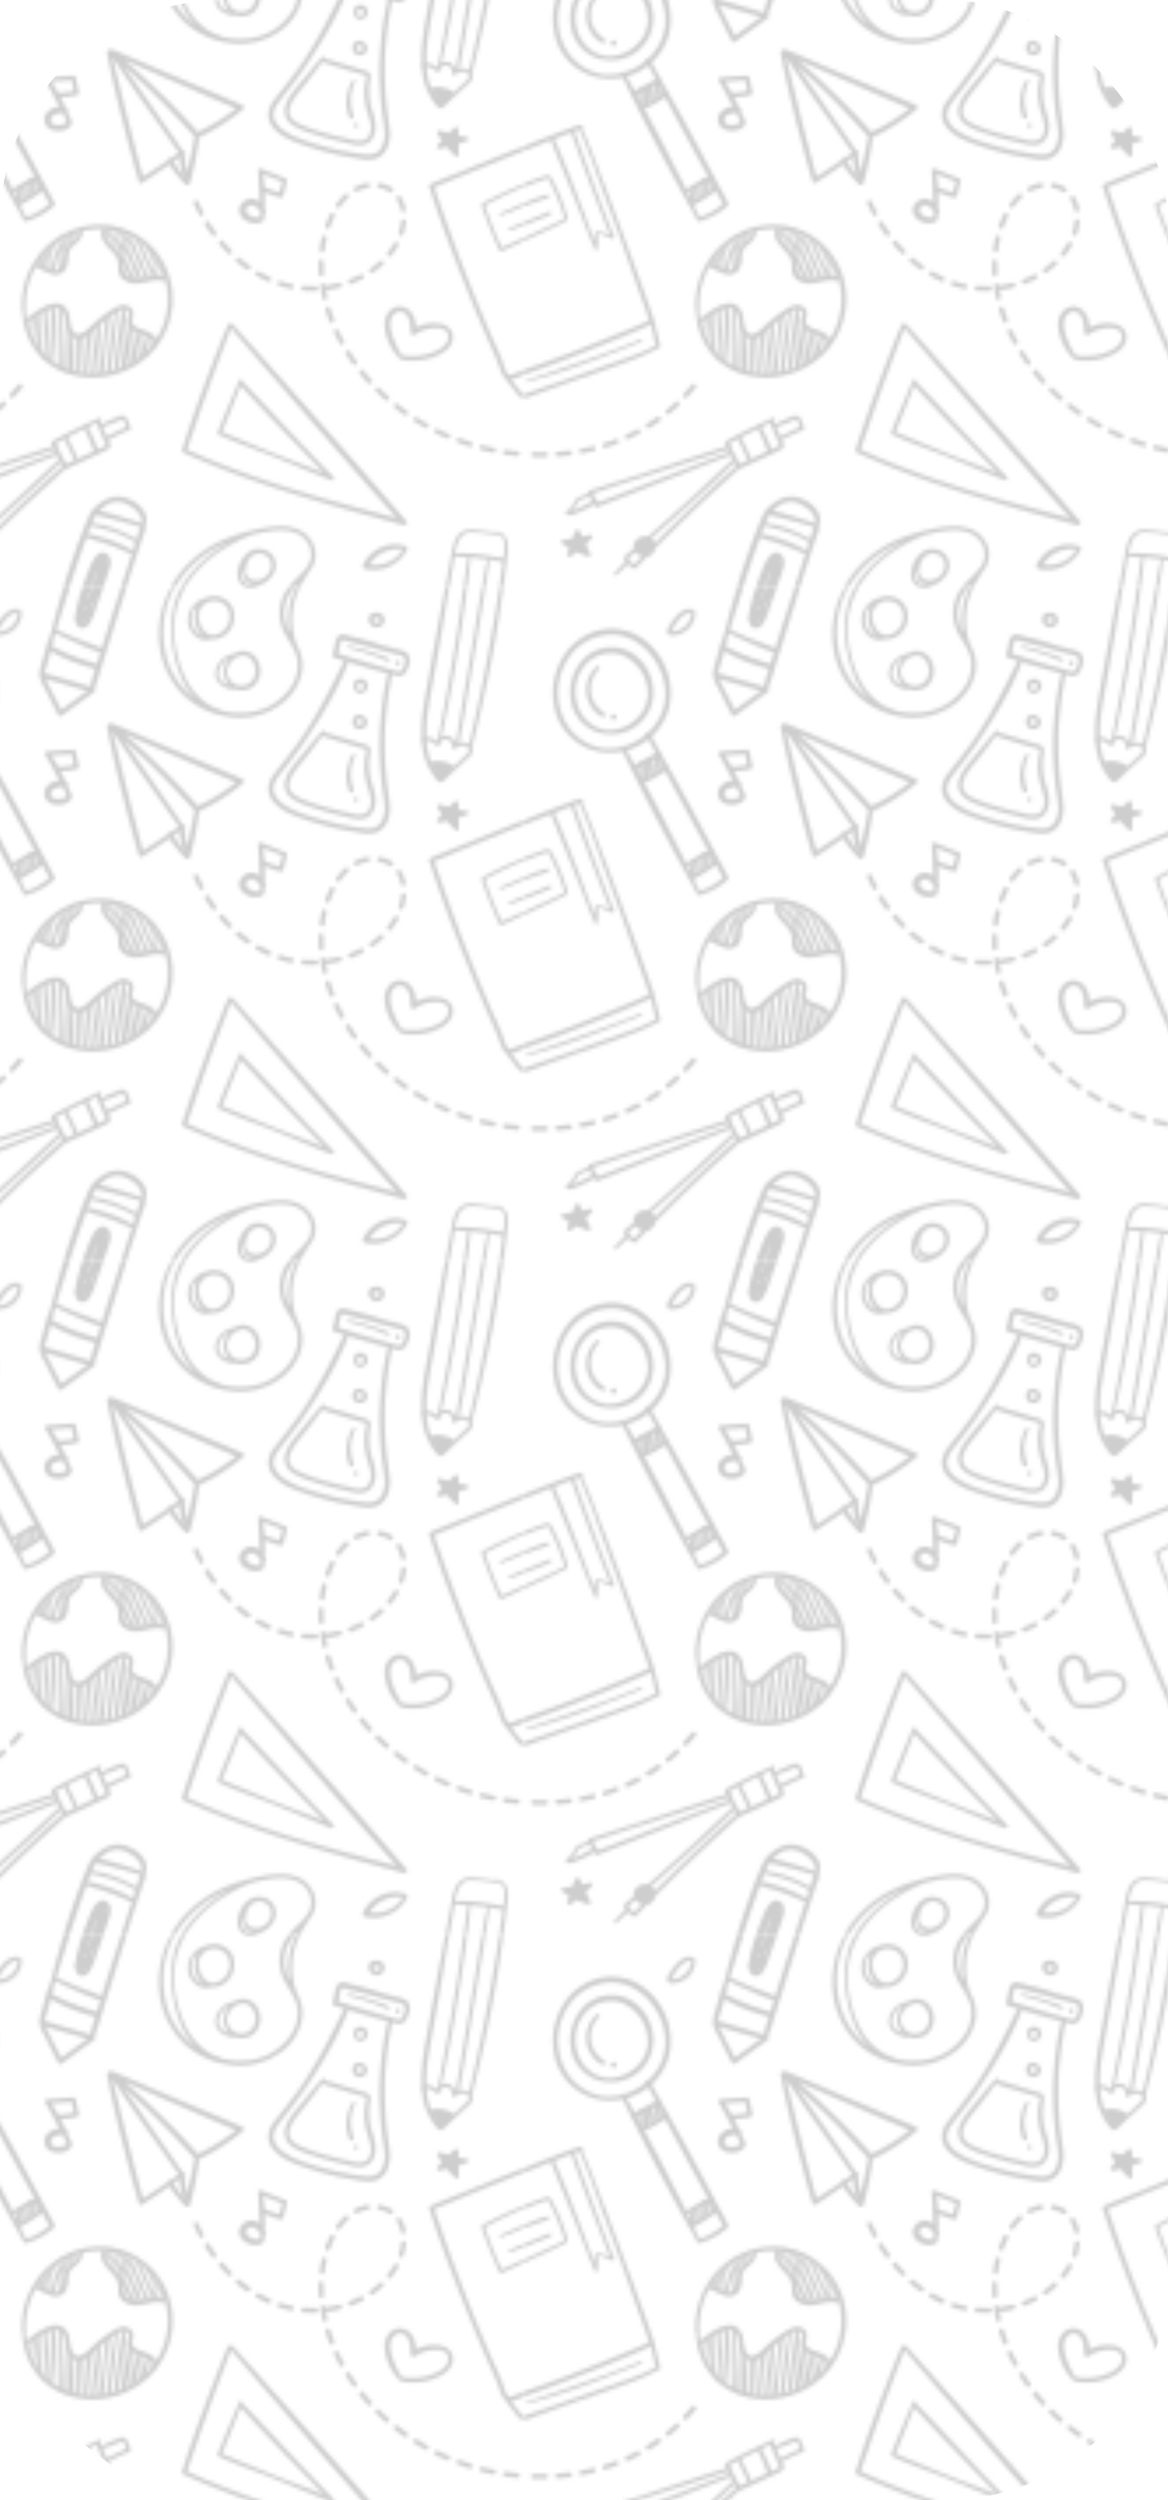 <svg xmlns="http://www.w3.org/2000/svg" xmlns:xlink="http://www.w3.org/1999/xlink" viewBox="0 0 1138.67 2436"><defs><style>.a{fill:none;}.b{fill:#fff;}.c{fill:#231f20;}.d{opacity:0.22;fill:url(#a);}</style><pattern id="a" width="191.89" height="191.89" patternTransform="translate(-144.47 -1396.49) scale(3.42)" patternUnits="userSpaceOnUse" viewBox="0 0 191.89 191.89"><rect class="a" width="191.89" height="191.89"/><rect class="b" width="191.89" height="191.89"/><path class="c" d="M184.83,85.05c-.38.19-.11.85.28.69,2.21-.93,4.39-1.89,6.63-2.73l.15-.06V82l-.55.22C189.15,83.1,187,84,184.83,85.05Z"/><path class="c" d="M187.42,90a6.12,6.12,0,0,0,1.44-.43l1.41-.53,1.62-.64v-1l-1.88.8-1.38.62a6.38,6.38,0,0,0-1.39.74A.26.26,0,0,0,187.42,90Z"/><path class="c" d="M191.89,137.73a1.78,1.78,0,0,1-.69,0,2.75,2.75,0,0,1-1.61-1.27l-3-3.84a.49.49,0,0,1-.11-.31,1.55,1.55,0,0,1-.47-.39,9.28,9.28,0,0,1-1.34-2.8c-.18-.5-.35-1-.53-1.52a11,11,0,0,0-.46-1.19q-2.15-4.8-4.21-9.65-4.11-9.69-7.87-19.52t-7-19.7a.66.66,0,0,1,.3-.75l.32-.14,1-.43.32-.14.23-.09.11-.05.88-.37L171.64,74c3.59-1.47,7.18-2.91,10.77-4.37,3.15-1.28,6.32-2.54,9.48-3.8v1.37q-5.41,2.14-10.82,4.32-5.1,2.06-10.18,4.18l-1.91.8-.47.19h0l-.09,0-.18.08-.75.32c-.48.21-1,.41-1.45.63.47,1.38.94,2.76,1.42,4.13q3.38,9.75,7.11,19.37t7.89,19.14c1.11,2.54,2.35,5,3.26,7.66a13.28,13.28,0,0,0,1.16,2.78,1.25,1.25,0,0,0,.27.35h.05a3.25,3.25,0,0,0,1.1-.2,27.68,27.68,0,0,0,2.78-1.1l.82-.34V131l-.55.21a20.17,20.17,0,0,1-3,1.15l-.44.09q1.42,1.77,2.88,3.52c.19.23.4.54.74.54a1.59,1.59,0,0,0,.37-.06Zm-4.75-6.55h0Z"/><path class="c" d="M191.83,133.15h.06v-.27l-.12.07A.11.11,0,0,0,191.83,133.15Z"/><path class="c" d="M191.54,76.72c-1,.39-2,.79-2.95,1.21a90.42,90.42,0,0,0-8.9,4.36.48.48,0,0,0-.21.54c1.53,4.38,3.2,8.71,5.16,12.92a.48.48,0,0,0,.65.17l6.6-3.08v-1c-2.2,1-4.41,2-6.61,3a105.11,105.11,0,0,1-4.77-12c2.77-1.46,5.55-2.87,8.41-4.14,1-.44,2-.86,3-1.27V76.42l-.1,0A.43.43,0,0,0,191.54,76.72Z"/><path class="c" d="M60.28,191.89c.7-2.31,1.42-4.61,2.19-6.89,1.55-4.61,3.21-9.19,5.12-13.66a3.65,3.65,0,0,1,.75-1.19.66.66,0,0,1,.21-.51,13.3,13.3,0,0,1,4.76-3.4,7.55,7.55,0,0,1,5.82.33,8.8,8.8,0,0,1,4.27,3.62,4.57,4.57,0,0,1,.16,4.12.67.67,0,0,1,.18.77c-1.19,3.34-2.31,6.71-3.41,10.08-.73,2.24-1.44,4.49-2.16,6.73H76.66q1.62-5,3.22-9.95a.58.58,0,0,1-.59.06c-2-.86-4-1.73-6.08-2.47-1-.36-2-.69-3-1a22.26,22.26,0,0,1-3.11-1,.36.36,0,0,1-.16-.14c-1.8,4.81-3.44,9.68-5,14.56ZM70.59,169.8c.67.14,1.34.39,2,.54q3.63.94,7.2,2.11h0l1.76.61c.35.13.69.26,1,.41.53-2.58-2.43-4.79-4.59-5.69a5.61,5.61,0,0,0-4.69.06A12.66,12.66,0,0,0,70.59,169.8Zm-2.1,3.56A29.59,29.59,0,0,1,75.1,175a49.3,49.3,0,0,1,6.06,2.86c.31-1,.62-1.95.92-2.92a.5.5,0,0,1,.06-.39.67.67,0,0,1,.06-.12c-.34-.08-.67-.16-1-.26l-1.77-.51h0q-3.76-1.1-7.58-2a12.92,12.92,0,0,0-1.92-.42c-.72,0-.78.46-1,1.06C68.75,172.68,68.62,173,68.49,173.36Zm-1.22,3.14.12,0a13.26,13.26,0,0,1,3.21.7c1.08.3,2.14.66,3.2,1A41,41,0,0,1,79.86,181a.6.6,0,0,1,.23.25l.75-2.39c-3.78-2.43-8.34-3.72-12.7-4.64-.21.54-.43,1.07-.63,1.61Z"/><path class="c" d="M73.59,185.85c-.5,1.85-1.2,3.67-1.81,5.48-.06.19-.13.38-.19.56H68.43c.57-1.91,1.17-3.8,1.83-5.69-.55,1.19-1.09,2.51-1.37,3.23-.1.41-.19.81-.29,1.14s-.25.88-.38,1.32H65.63c.47-1.43,1-2.85,1.54-4.25.71-1.77,2.56-7.43,5.53-5.48C73.91,183,73.93,184.59,73.59,185.85Zm-.78-1.24a2.56,2.56,0,0,0,0-.39,2,2,0,0,0-.15-.45c-.06.16-.11.32-.17.47A1.23,1.23,0,0,1,72.81,184.61Z"/><path class="c" d="M111.17,191a4.78,4.78,0,0,1-1.06-4.32,7.89,7.89,0,0,1,2-4.1,7.38,7.38,0,0,1,1.82-1.42,2.47,2.47,0,0,1,1.69-.37,4.62,4.62,0,0,1,4.82,6.49,5.68,5.68,0,0,1-1.43,2,3.13,3.13,0,0,1-.66.65,13.62,13.62,0,0,1-2.51,1.39A4.25,4.25,0,0,1,111.17,191Zm1-3.72a3.08,3.08,0,0,0,1.42,2,3.57,3.57,0,0,0,2.9.12,4.53,4.53,0,0,0,3-3.37,3.38,3.38,0,0,0-1.55-3.52,3.45,3.45,0,0,0-4,.35,5.11,5.11,0,0,0-1.62,4.06A.49.49,0,0,1,112.16,187.24Zm0,3.12a3.56,3.56,0,0,0,2.42.4,3.5,3.5,0,0,1-2.12-1,4.14,4.14,0,0,1-1.06-2.41.58.58,0,0,1-.26-.45,6.42,6.42,0,0,1,0-.76,6.41,6.41,0,0,0-.16,1A3.4,3.4,0,0,0,112.12,190.36Z"/><path class="c" d="M90.88,191.89h.91c.07-.13.13-.27.19-.4a.56.56,0,0,0,.42-.28,30.4,30.4,0,0,1,12.23-11.16,33.48,33.48,0,0,1,3.18-1.42c-.61.33-1.22.68-1.81,1.05a38.28,38.28,0,0,0-10.47,9.42,24.11,24.11,0,0,0-1.8,2.79h1.12c.21-.37.42-.75.66-1.12a34.25,34.25,0,0,1,9.76-9.54,46.84,46.84,0,0,1,6.58-3.64q1-.43,2-.81c1.41-.37,2.84-.7,4.28-.95,3.73-.64,8.51-.89,11.21,2.31a6.26,6.26,0,0,1,1.28,6.13c-.77,2-2.57,3.58-4.07,5.08a23.78,23.78,0,0,0-2.28,2.54h1.71c.43-.5.88-1,1.34-1.46-.29.48-.56,1-.82,1.46h1.11c.53-1.1,1.15-2.16,1.79-3.21.28-.47.58-.94.88-1.42l.24-.3a7.17,7.17,0,0,0,1.38-6.6,8.38,8.38,0,0,0-4.22-5,13.1,13.1,0,0,0-6.22-1.08,34.63,34.63,0,0,0-6.63,1,54.9,54.9,0,0,0-6.79,2,33,33,0,0,0-14.15,9.84,29.85,29.85,0,0,0-2.48,3.53.51.51,0,0,0,0,.52C91.18,191.38,91,191.64,90.88,191.89Z"/><path class="c" d="M169.16,191.89c.56-3,1.13-6.07,1.67-9.1.44-2.45.85-5.65,3.22-7,1.41-.83,3.11-.56,4.66-.4s2.95.33,4.42.55c1.82-.54,3.41,1.06,3.77,2.75a11.08,11.08,0,0,1,0,3.4c-.14,1.21-.28,2.43-.43,3.64q-.37,3.1-.81,6.21h-1.13c.29-2,.58-4,.85-6,.06-.49.13-1,.19-1.47-1.29-.27-2.58-.5-3.88-.7-.09.89-.14,1.78-.28,2.67s-.29,2-.44,3-.27,1.72-.4,2.58h-1c.19-1.11.38-2.22.58-3.34.16-.86.31-1.73.47-2.6s.35-1.57.54-2.35c-.76-.11-1.51-.22-2.27-.3s-1.7-.17-2.55-.24c-.23,3-.58,5.9-1,8.83h-1c.4-3,.81-5.93,1.26-8.88-1.25-.1-2.5-.18-3.75-.3l-.51,2.94c-.35,2.08-.71,4.16-1.06,6.24ZM172,182a39.93,39.93,0,0,1,7.08.3q3.35.38,6.65,1.06l.09-.68a19.62,19.62,0,0,0,.27-3,3.69,3.69,0,0,0-.83-2.46,3.09,3.09,0,0,0-.81-.64.31.31,0,0,1-.3.16l-2.49-.28a47.55,47.55,0,0,0-5.05-.43,3.6,3.6,0,0,0-3.18,1.58,9.23,9.23,0,0,0-1.23,3.29C172.08,181.31,172,181.67,172,182Z"/><path class="c" d="M27.39,45.61C32.56,56.58,38.25,67.3,44,78c1.65,3.05,3.45,6,5,9.15a.57.57,0,0,0,.63.26A21.18,21.18,0,0,0,57.67,83a.68.68,0,0,0,.1-.81c-1.29-2.7-2.8-5.32-4.22-8s-2.89-5.4-4.34-8.09q-4.26-8-8.68-15.8c-1.69-3-3.36-6-5-9.09-.38-.71-1.48-.07-1.09.64,2.92,5.32,5.67,10.73,8.55,16.07s5.72,10.57,8.61,15.83c1.65,3,3.22,6.14,5,9.08,0-.27.07-.54.1-.81a18.49,18.49,0,0,1-7.42,4.28l.63.25c-1.46-2.63-2.7-5.4-4-8.1S43.12,73,41.74,70.2c-2.7-5.39-5.53-10.72-8.4-16-1.65-3-3.31-6.09-5-9.1-.34-.6-1.2-.07-.91.53Z"/><path class="c" d="M21.58,46.54A17.25,17.25,0,0,0,40.94,34,19,19,0,0,0,33,14a15.42,15.42,0,0,0-10.9-2.32,16.71,16.71,0,0,0-8.92,4.67A19.48,19.48,0,0,0,8.16,33,16,16,0,0,0,19.08,46a19.49,19.49,0,0,0,2.49.57c.73.12,1-1,.31-1.11A15.08,15.08,0,0,1,10.07,34.81a17.71,17.71,0,0,1,2.5-15.44c3.75-5.18,10.75-7.71,16.8-5.29,6.39,2.57,10.74,9.62,10.55,16.44-.25,9.13-9.33,16.08-18.2,14.93C21.11,45.37,21,46.42,21.58,46.54Z"/><path class="c" d="M22.45,41.34a12,12,0,0,0,13.63-8.69,13.34,13.34,0,0,0-5.5-14.16,11.2,11.2,0,0,0-14,1.59A13.73,13.73,0,0,0,13,31.83a11.23,11.23,0,0,0,9.43,9.54c.72.12,1-1,.31-1.12-8-1.45-10.81-11.31-6.38-17.58A9.79,9.79,0,0,1,27.68,19a12,12,0,0,1,7.24,11.1c-.13,6.22-6.34,10.85-12.33,10.18C22,40.19,21.84,41.22,22.45,41.34Z"/><path class="c" d="M31.29,51.63a24.53,24.53,0,0,0,3.59-1.88c.57-.33,1.13-.69,1.7-1s1.18-.7,1.72-1.11a.56.56,0,0,0,.22-.67.53.53,0,0,0-.63-.3,16.52,16.52,0,0,0-1.85.89c-.61.31-1.22.61-1.82.94a25.54,25.54,0,0,0-3.52,2.13c-.48.37,0,1.23.59,1Z"/><path class="c" d="M33.48,55.57a26.13,26.13,0,0,0,3.63-1.81q.86-.49,1.71-1a8.1,8.1,0,0,0,1.73-1.17c.4-.41,0-1.28-.61-1a10.26,10.26,0,0,0-1.79,1.08c-.54.34-1.08.68-1.64,1-1.14.67-2.33,1.27-3.44,2-.47.3-.18,1.17.41,1Z"/><path class="c" d="M45.9,79.19a33.69,33.69,0,0,0,3.66-1.82l3.59-2a.62.62,0,0,0-.62-1.07l-3.51,2a34.5,34.5,0,0,0-3.41,2.17c-.31.24-.15.88.29.7Z"/><path class="c" d="M47.55,82.9a34,34,0,0,0,3.67-2c1.18-.73,2.28-1.55,3.4-2.37a.65.65,0,1,0-.79-1,26.27,26.27,0,0,1-3.28,2.37c-1.16.72-2.35,1.39-3.57,2a.56.56,0,0,0-.2.77.58.58,0,0,0,.77.21Z"/><path class="c" d="M46.83,77.88c.12,1.56.23,3.11.42,4.66a.53.53,0,0,0,.51.52.51.51,0,0,0,.51-.52c-.15-1.59-.39-3.18-.62-4.77-.07-.46-.85-.36-.82.11Z"/><path class="c" d="M48.12,77.36l.18,2.1c.05.72.08,1.45.18,2.16a.52.52,0,0,0,.58.37.51.51,0,0,0,.45-.51c0-.69-.14-1.38-.21-2.06l-.22-2.06a.49.49,0,0,0-.48-.48.49.49,0,0,0-.48.48Z"/><path class="c" d="M49.77,75.92a11.08,11.08,0,0,0-.26,2.15c0,.36,0,.71,0,1.06a5.57,5.57,0,0,0,.13,1.16.55.55,0,0,0,1.08-.15c0-.36-.17-.7-.24-1.06s-.12-.67-.15-1A13.24,13.24,0,0,1,50.27,76a.25.25,0,0,0-.5-.06Z"/><path class="c" d="M50.37,75.83c0,.56.07,1.12.1,1.69,0,.28,0,.56,0,.84v.39a1.64,1.64,0,0,0,0,.54.57.57,0,0,0,.55.41.56.56,0,0,0,.54-.41,1.11,1.11,0,0,0,0-.36s0-.14,0-.18l0-.39c0-.28-.06-.56-.09-.84l-.16-1.69a.49.49,0,1,0-1,0Z"/><path class="c" d="M51.21,76l.09,1.58c0,.25,0,.51.05.77a2.54,2.54,0,0,0,0,.39,2.51,2.51,0,0,0,0,.27.66.66,0,0,0,.18.34l-.14-.23,0,.05a.51.51,0,0,0,1,0c0,.07,0,0,0-.11a.9.9,0,0,0,0-.18,1.41,1.41,0,0,0,0-.2,1.33,1.33,0,0,0,0-.28c0-.18,0,.11,0-.08s0-.52-.08-.77c0-.52-.1-1-.14-1.55a.54.54,0,0,0-.52-.52.53.53,0,0,0-.52.52Z"/><path class="c" d="M51.92,75.4l.47,1.32.22.63c.08.23.18.45.24.69a.58.58,0,1,0,1-.45c-.11-.21-.19-.44-.29-.66l-.26-.62L52.8,75a.48.48,0,0,0-.88.38Z"/><path class="c" d="M32.5,49.87a11.78,11.78,0,0,0,0,2.3c0,.75.05,1.51.15,2.26a.57.57,0,0,0,.55.55.55.55,0,0,0,.54-.55c0-.75,0-1.51,0-2.26,0-.38,0-.75-.07-1.13a7.48,7.48,0,0,0-.14-1.17c-.11-.46-.89-.5-1,0Z"/><path class="c" d="M34.13,49.43c0,.69-.05,1.38-.07,2.07l0,1a6.69,6.69,0,0,1,0,1,.56.56,0,1,0,1.07,0,7.64,7.64,0,0,1,0-1l0-1-.06-2.07a.4.4,0,0,0-.8,0Z"/><path class="c" d="M35,49.24l.17,1.82.09.91a6.54,6.54,0,0,0,.13,1,.57.57,0,0,0,1.12-.15,6.84,6.84,0,0,0-.09-.91L36.3,51c-.07-.59-.15-1.18-.22-1.78a.57.57,0,0,0-.55-.55.55.55,0,0,0-.55.55Z"/><path class="c" d="M36.63,48.67c0,.61-.07,1.22-.11,1.83q0,.45-.06.9a4.14,4.14,0,0,0,0,.93.59.59,0,0,0,.51.58.57.57,0,0,0,.64-.42,4.37,4.37,0,0,0,0-1c0-.31,0-.62,0-.93,0-.63,0-1.25,0-1.87a.52.52,0,0,0-.52-.52.53.53,0,0,0-.52.52Z"/><path class="c" d="M36.82,47.39c.12.69.25,1.38.38,2.07a7.57,7.57,0,0,0,.51,2.11.58.58,0,0,0,.65.26.61.61,0,0,0,.43-.56,3.94,3.94,0,0,0-.11-1.13c-.06-.34-.13-.69-.19-1-.12-.7-.25-1.39-.37-2.08a.67.67,0,1,0-1.3.36Z"/><path class="c" d="M20.33,22.26a8.79,8.79,0,0,0-1.41,11.62,7.17,7.17,0,0,0,3.17,2.73.62.62,0,0,0,.61-1,13.67,13.67,0,0,1-2.59-2.39,7.77,7.77,0,0,1-1.4-3.35A8,8,0,0,1,21,23c.46-.45-.23-1.13-.7-.7Z"/><path class="c" d="M25.17,37.39a.8.8,0,0,0,0-1.6.8.8,0,0,0,0,1.6Z"/><path class="c" d="M72.76,39.39C74.66,49,77.06,58.5,79.6,68c.72,2.66,1.45,5.32,2.22,8a.7.7,0,0,0,1,.41c1.94-1.28,3.88-2.57,5.8-3.88s3.8-2.7,5.72-4a.64.64,0,0,0,.23-.87c-2.52-3.85-5.24-7.57-7.86-11.35s-5.18-7.48-7.81-11.19c-1.51-2.14-3.07-4.24-4.54-6.41l-.88.88c4.82,2.16,9.69,4.22,14.52,6.34s9.58,4.18,14.38,6.26c2.71,1.17,5.44,2.32,8.16,3.47l-.15-1.19A51,51,0,0,1,98,62.19l1,.12q-4.36-4.87-9-9.48c-3.11-3.06-6.25-6.1-9.52-9q-2.76-2.43-5.58-4.78a.76.76,0,0,0-1,0,.74.74,0,0,0,0,1A221.59,221.59,0,0,1,92.88,58c1.68,1.78,3.35,3.58,5,5.4a.8.8,0,0,0,1,.12,58.66,58.66,0,0,0,12.65-8.07.75.75,0,0,0-.15-1.18C101.63,50.05,91.88,46,82.16,41.78Q78.1,40,74,38.35c-.5-.21-1,.51-.72.94C76,43,78.44,46.91,81.09,50.66S86.35,58.09,89,61.82c1.5,2.15,3,4.31,4.53,6.41.08-.29.16-.58.23-.87-1.84,1.41-3.79,2.7-5.72,4s-3.88,2.56-5.85,3.79l1,.41c-2.52-9.46-5-18.93-7.28-28.45-.64-2.68-1.32-5.36-2-8-.19-.73-1.26-.42-1.12.31Z"/><path class="c" d="M98,62.85a4.16,4.16,0,0,0-.5,1.54c-.11.54-.21,1.09-.32,1.63-.21,1.12-.46,2.24-.69,3.35-.45,2.21-1,4.4-1.47,6.6h1.43a29.19,29.19,0,0,1-1.67-8.16c-.07-1-1.62-1-1.54,0a35.55,35.55,0,0,0,1.78,8.55.75.75,0,0,0,1.43,0c.59-2.2,1.09-4.42,1.54-6.66.21-1.1.4-2.2.57-3.29.1-.58.19-1.16.28-1.74a4.23,4.23,0,0,0,0-1.7.47.47,0,0,0-.85-.12Z"/><path class="c" d="M96,76.26a12.66,12.66,0,0,0-1.2-1.63c-.41-.52-.83-1-1.23-1.58s-.79-1.07-1.18-1.62-.75-1.21-1.2-1.74a.67.67,0,0,0-.89,0,.68.68,0,0,0-.17.87,10.85,10.85,0,0,0,1.13,1.72c.4.58.82,1.15,1.26,1.7s.83,1,1.28,1.53a8.58,8.58,0,0,0,1.55,1.46c.41.27.87-.26.65-.66Z"/><path class="c" d="M190.39,153.65a.2.2,0,0,0,0-.07.69.69,0,0,0-.62-.67c-1.13-.11-2.26-.24-3.37-.4a.69.69,0,0,0-.78.57v.11a.69.69,0,0,0,.59.67c1.11.16,2.26.3,3.43.41h.06A.68.68,0,0,0,190.39,153.65Zm-6.78-.92a.29.29,0,0,0,0-.13.68.68,0,0,0-.55-.67c-1-.21-2.15-.46-3.26-.73h-.05a.68.68,0,0,0-.82.49.52.52,0,0,0,0,.17.67.67,0,0,0,.51.66c1.13.29,2.26.55,3.37.76l.14,0A.69.69,0,0,0,183.61,152.73Zm-6.65-1.6a.71.71,0,0,0,0-.2.68.68,0,0,0-.47-.66c-1-.32-2.13-.68-3.22-1.08a.71.71,0,0,0-.88.41.67.67,0,0,0,0,.24.68.68,0,0,0,.45.64c1.12.4,2.22.77,3.28,1.1a.64.64,0,0,0,.2,0A.69.69,0,0,0,177,151.13Zm-6.46-2.28a.82.82,0,0,0,.06-.27.7.7,0,0,0-.42-.63c-1.06-.44-2.09-.91-3.09-1.4a.7.7,0,0,0-.91.32.6.6,0,0,0-.07.3.66.66,0,0,0,.38.61c1,.5,2.1,1,3.15,1.43a.66.66,0,0,0,.27.06A.67.67,0,0,0,170.5,148.85Zm-6.19-2.92a.63.63,0,0,0,.09-.33.67.67,0,0,0-.36-.6c-1-.56-2-1.13-2.92-1.72a.7.7,0,0,0-.94.22.64.64,0,0,0-.1.35.69.69,0,0,0,.31.59h0c1,.6,2,1.19,3,1.75a.67.67,0,0,0,.34.09A.69.69,0,0,0,164.31,145.93Zm-5.84-3.56a.67.67,0,0,0,.12-.39.7.7,0,0,0-.29-.56c-.94-.66-1.85-1.34-2.73-2a.68.68,0,0,0-.95.11.65.65,0,0,0-.15.41.71.71,0,0,0,.26.56c.89.69,1.82,1.38,2.78,2.06a.71.71,0,0,0,.39.12A.7.7,0,0,0,158.47,142.37ZM153,138.2a.72.72,0,0,0,.18-.46.7.7,0,0,0-.24-.5c-.83-.73-1.67-1.5-2.48-2.3a.69.69,0,0,0-1,0,.67.67,0,0,0-.2.48.69.69,0,0,0,.21.49h0c.81.78,1.66,1.58,2.54,2.35a.66.66,0,0,0,.44.17A.69.69,0,0,0,153,138.2ZM5.75,154.54s0,0,.06,0a.66.66,0,0,0,.46-.21.64.64,0,0,0,.2-.49.68.68,0,0,0-.68-.67h0c-1,0-2.24,0-3.39,0a.68.68,0,0,0-.71.66v0a.67.67,0,0,0,.66.67c.89,0,1.72.06,2.54.06Zm3.5-.14c1.18-.08,2.34-.2,3.45-.34a.69.69,0,0,0,.6-.7.13.13,0,0,0,0-.06.7.7,0,0,0-.76-.6c-1.13.14-2.27.25-3.37.33a.68.68,0,0,0-.64.7v0a.68.68,0,0,0,.68.64Zm6.87-.87q1.71-.32,3.39-.72a.71.71,0,0,0,.52-.67,1,1,0,0,0,0-.16.71.71,0,0,0-.83-.51c-1.11.28-2.22.51-3.31.72a.67.67,0,0,0-.56.65.32.32,0,0,0,0,.14.67.67,0,0,0,.67.56Zm6.72-1.65h0c1.11-.34,2.21-.72,3.28-1.12a.69.69,0,0,0,.44-.65.67.67,0,0,0,0-.24.7.7,0,0,0-.88-.4c-1.06.4-2.13.77-3.2,1.1a.69.69,0,0,0-.45.86.67.67,0,0,0,.65.48A.64.64,0,0,0,22.84,151.88Zm6.48-2.45c1.06-.48,2.11-1,3.12-1.52a.71.71,0,0,0,.36-.6.73.73,0,0,0-.08-.33.71.71,0,0,0-.93-.29c-1,.53-2,1-3,1.49a.69.69,0,0,0-.4.64.58.58,0,0,0,.06.26.68.68,0,0,0,.9.35Zm6.12-3.24c1-.6,2-1.24,2.9-1.91a.71.71,0,0,0,.29-.58.72.72,0,0,0-.13-.37.7.7,0,0,0-1-.17c-.9.64-1.85,1.26-2.83,1.86a.73.73,0,0,0-.32.59.61.61,0,0,0,.11.35.66.66,0,0,0,.58.33A.64.64,0,0,0,35.44,146.19Zm5.66-4c.9-.73,1.78-1.5,2.62-2.27a.7.7,0,0,0,.22-.51.68.68,0,0,0-1.15-.5c-.81.75-1.67,1.5-2.55,2.21a.68.68,0,0,0-.26.53.78.78,0,0,0,.15.44.73.73,0,0,0,.54.25A.66.66,0,0,0,41.1,142.19Zm5.08-4.7h0c.8-.85,1.58-1.72,2.31-2.59a.69.69,0,0,0-.09-1,.7.7,0,0,0-1,.09c-.73.87-1.48,1.72-2.25,2.52A.71.71,0,0,0,45,137a.66.66,0,0,0,.21.51.7.7,0,0,0,.47.19A.67.67,0,0,0,46.18,137.49Zm101.91-4a.71.71,0,0,0,.23-.51.7.7,0,0,0-.18-.46c-.74-.81-1.49-1.68-2.21-2.57a.7.7,0,0,0-1-.1.68.68,0,0,0-.26.53.74.74,0,0,0,.16.44h0c.71.87,1.47,1.76,2.26,2.62a.67.67,0,0,0,.5.22A.69.69,0,0,0,148.09,133.47Zm-4.37-5.27a.71.71,0,0,0,.29-.55.69.69,0,0,0-.13-.41c-.41-.57-.77-1.09-1.12-1.61s-.51-.78-.75-1.16l0,0h0a.68.68,0,0,0-1.25.38.59.59,0,0,0,.1.34h0c.28.46.58.9.8,1.23.37.57.76,1.13,1.14,1.65a.67.67,0,0,0,.56.28A.67.67,0,0,0,143.72,128.2ZM140,122.45a.7.7,0,0,0,.36-.6.63.63,0,0,0-.09-.33c-.53-1-1-2-1.51-3a.7.7,0,0,0-.91-.34.68.68,0,0,0-.4.61.63.63,0,0,0,.07.3c.47,1,1,2.07,1.55,3.1a.69.69,0,0,0,.6.36A.73.73,0,0,0,140,122.45Zm-2.95-6.18a.67.67,0,0,0,.44-.65,1.09,1.09,0,0,0,0-.24c-.41-1.07-.78-2.14-1.11-3.19a.69.69,0,0,0-.85-.45.7.7,0,0,0-.49.65.78.78,0,0,0,0,.21c.33,1.09.71,2.2,1.13,3.28a.66.66,0,0,0,.63.43A.69.69,0,0,0,137.06,116.27ZM135,109.75a.7.7,0,0,0,.54-.68.78.78,0,0,0,0-.14c-.17-.75-.32-1.52-.45-2.26a.71.71,0,0,0,.64.27,31.68,31.68,0,0,0,3.44-.68.68.68,0,0,0,.51-.66.5.5,0,0,0,0-.17.71.71,0,0,0-.83-.5,29.25,29.25,0,0,1-3.28.65.68.68,0,0,0-.56.47l-.06-.38v0a0,0,0,0,0,0,0,.71.71,0,0,0-.77-.57.7.7,0,0,0-.59.67.34.34,0,0,0,0,.1h0c.16,1.12.38,2.27.64,3.42a.68.68,0,0,0,.66.53Zm-2.83-2.52h.07a.67.67,0,0,0,.65-.71.68.68,0,0,0-.68-.66h0a28.86,28.86,0,0,1-3.34-.1.69.69,0,0,0-.74.63v.07a.67.67,0,0,0,.62.67c.85.07,1.73.11,2.63.11ZM126,106.1a.36.36,0,0,0,0-.14.7.7,0,0,0-.55-.67c-.64-.13-1.28-.28-1.88-.45-.44-.12-.9-.26-1.35-.41a.71.71,0,0,0-.87.44.64.64,0,0,0,0,.2.7.7,0,0,0,.47.67h0c.42.14.88.28,1.41.42s1.31.34,1.92.47h0s0,0,0,0a.25.25,0,0,0,.12,0A.68.68,0,0,0,126,106.1Zm16.41-.89h0a30.69,30.69,0,0,0,3.19-1.44.72.72,0,0,0,.37-.6.59.59,0,0,0-.09-.32.69.69,0,0,0-.92-.29,30.92,30.92,0,0,1-3,1.37.69.69,0,0,0-.45.65.59.59,0,0,0,0,.23.68.68,0,0,0,.64.44A.67.67,0,0,0,142.45,105.21Zm-22.95-1.08a.58.58,0,0,0,.06-.26.66.66,0,0,0-.4-.63h0c-1-.45-2-1-3-1.5a.71.71,0,0,0-.94.25.73.73,0,0,0-.08.33.71.71,0,0,0,.34.61c1,.57,2.07,1.11,3.11,1.57a.71.71,0,0,0,.28.06A.69.69,0,0,0,119.5,104.13ZM133.89,103a.69.69,0,0,0,.64-.69v0c0-.76-.07-1.51-.07-2.23,0-.39,0-.76,0-1.13v0a.7.7,0,0,0-.67-.67h0a.66.66,0,0,0-.67.66c0,.39,0,.78,0,1.18,0,.73,0,1.52.06,2.31a.69.69,0,0,0,.69.64Zm14.76-1.06h0a26.43,26.43,0,0,0,2.73-2.19.7.7,0,0,0,.22-.51.77.77,0,0,0-.18-.47.71.71,0,0,0-1,0,24.13,24.13,0,0,1-2.59,2.09.66.66,0,0,0-.29.57.69.69,0,0,0,.12.39.7.7,0,0,0,.56.29A.73.73,0,0,0,148.65,101.94Zm-35.16-1.07a.65.65,0,0,0,.13-.38.68.68,0,0,0-.3-.57c-.9-.63-1.8-1.32-2.66-2a.72.72,0,0,0-1,.08.68.68,0,0,0-.16.44.71.71,0,0,0,.24.53c.89.75,1.83,1.46,2.77,2.12a.67.67,0,0,0,.39.12A.7.7,0,0,0,113.49,100.87Zm40.28-3.69s0,0,0,0a20.56,20.56,0,0,0,1.66-2.34c.12-.18.23-.37.35-.56a.73.73,0,0,0,.08-.33.66.66,0,0,0-.34-.61.7.7,0,0,0-.93.26l-.32.52a24.34,24.34,0,0,1-1.53,2.17l0,0h0a.78.78,0,0,0-.15.44.72.72,0,0,0,.25.52.71.71,0,0,0,.44.15A.69.69,0,0,0,153.77,97.18Zm-45.59-.61a.69.69,0,0,0,0-1c-.79-.78-1.56-1.61-2.29-2.46a.69.69,0,0,0-1.21.46.68.68,0,0,0,.17.43s0,0,0,0c.74.87,1.53,1.72,2.36,2.54a.67.67,0,0,0,.48.2A.7.7,0,0,0,108.18,96.57Zm26.57-1a33,33,0,0,1,.6-3.3.88.88,0,0,0,0-.17.69.69,0,0,0-.53-.65A.68.68,0,0,0,134,92a32.11,32.11,0,0,0-.63,3.44.31.31,0,0,0,0,.1.7.7,0,0,0,.6.66h.09A.69.69,0,0,0,134.75,95.57Zm-31.11-4.12a.73.73,0,0,0,.28-.55.68.68,0,0,0-.14-.41c-.65-.89-1.28-1.82-1.89-2.8a.69.69,0,0,0-.94-.21.64.64,0,0,0-.32.59.68.68,0,0,0,.1.36h0c.61,1,1.26,1.94,1.94,2.87a.71.71,0,0,0,.55.28A.74.74,0,0,0,103.64,91.45ZM157.22,91a17.3,17.3,0,0,0,.74-3.48v-.07a.67.67,0,0,0-.61-.68.7.7,0,0,0-.76.61,14.85,14.85,0,0,1-.67,3.2.65.65,0,0,0,0,.2.69.69,0,0,0,.47.66.53.53,0,0,0,.22,0A.68.68,0,0,0,157.22,91Zm-20.93-1.94c.12-.33.25-.67.38-1,.29-.72.6-1.41.92-2.06a.78.78,0,0,0,.07-.3.7.7,0,0,0-.37-.62.71.71,0,0,0-.93.31c-.34.69-.66,1.42-1,2.16-.14.35-.27.71-.4,1.06a.67.67,0,0,0,0,.24.69.69,0,0,0,.46.64.59.59,0,0,0,.23,0A.67.67,0,0,0,136.29,89.06ZM99.92,85.7a.67.67,0,0,0,.36-.6.6.6,0,0,0-.07-.32c-.54-1-1-2-1.47-3a.69.69,0,0,0-.9-.35.68.68,0,0,0-.35.89c.46,1.06,1,2.11,1.51,3.13a.67.67,0,0,0,.61.37A.65.65,0,0,0,99.92,85.7Zm57.37-1a.67.67,0,0,0,.56-.65v-.15a9.82,9.82,0,0,0-1.28-3.42.7.7,0,0,0-.94-.23.69.69,0,0,0-.33.59.83.83,0,0,0,.1.35h0l0,0a8.48,8.48,0,0,1,1.07,2.92.68.68,0,0,0,.67.56Zm-18-1.56a15.74,15.74,0,0,1,2.17-2.45.68.68,0,0,0,.23-.51.7.7,0,0,0-.18-.46.71.71,0,0,0-1,0h0a17.51,17.51,0,0,0-2.36,2.67.68.68,0,0,0,.15,1,.69.69,0,0,0,.41.13A.67.67,0,0,0,139.29,83.15Zm14.91-4.36a.77.77,0,0,0,.11-.39.67.67,0,0,0-.3-.55s0,0,0,0a9.26,9.26,0,0,0-3.43-1.32.7.7,0,0,0-.8.56v.11a.67.67,0,0,0,.57.68A7.82,7.82,0,0,1,153.25,79a.62.62,0,0,0,.37.11A.69.69,0,0,0,154.2,78.79Zm-10.09.06a10.13,10.13,0,0,1,3-1,.7.7,0,0,0,.58-.68.41.41,0,0,0,0-.11.69.69,0,0,0-.79-.56,11.75,11.75,0,0,0-3.44,1.11.71.71,0,0,0-.38.63.64.64,0,0,0,.08.3.67.67,0,0,0,.61.37A.82.82,0,0,0,144.11,78.85Z"/><path class="c" d="M48.66,112.66a19.92,19.92,0,0,0,5.4,13.57,19.45,19.45,0,0,0,11.33,5.44,23.46,23.46,0,0,0,14.19-2.5,22,22,0,0,0,9.92-10.5A22.5,22.5,0,0,0,90.77,104a21.33,21.33,0,0,0-6.24-10.33A20.53,20.53,0,0,0,75,88.81a21.64,21.64,0,0,0-10.69.51,22,22,0,0,0-9.48,5.9,23.28,23.28,0,0,0-6.24,13.49,24.8,24.8,0,0,0-.08,4c0,.68,1.11.69,1.08,0a22.91,22.91,0,0,1,4.18-14.5,21.27,21.27,0,0,1,8.47-6.85,20.4,20.4,0,0,1,9.93-1.68A19.16,19.16,0,0,1,88.3,101.07a20.82,20.82,0,0,1,1.18,13.5A20.56,20.56,0,0,1,82,126.11,22.06,22.06,0,0,1,69.1,130.6a20.22,20.22,0,0,1-11.87-3.41,18.66,18.66,0,0,1-7-10.46,28,28,0,0,1-.75-4.07C49.39,112.17,48.65,112.14,48.66,112.66Z"/><path class="c" d="M71.85,88.91c-1.33,1.25-.52,3.55.36,4.81,1.05,1.5,2.65,2.67,3.45,4.35a6.57,6.57,0,0,1,.32,2.86,3.81,3.81,0,0,0,.93,2.54,5.66,5.66,0,0,0,4.94,1.61c2.31-.24,4.63-1.38,7-.65.82.25,1.15-1,.35-1.28-1.9-.65-3.85-.17-5.76.17-1.63.3-3.53.59-5-.44a2.42,2.42,0,0,1-1-1.64,16,16,0,0,0-.21-2.84c-.54-1.72-1.87-2.89-3.12-4.11a6.77,6.77,0,0,1-1.74-2.4,4,4,0,0,1,.07-2.67.33.33,0,0,0-.54-.31Z"/><path class="c" d="M49.76,116.33c.87-.5,1.69-1.09,2.54-1.62s1.73-1,2.63-1.49c1.34-.67,3.44-1.72,4.77-.5,1.13,1,1.09,2.89,1.36,4.28s1,3.14,2.51,3.74c1.79.72,3.53-.48,4.79-1.65,1.49-1.38,3-2.78,4.56-4,.79-.61,1.61-1.21,2.46-1.75a3.25,3.25,0,0,1,2.53-.76,1.24,1.24,0,0,1,1,1.55,4.41,4.41,0,0,0-.22,2.46c.51,1.68,2.36,2.49,3.88,3a7.26,7.26,0,0,1,2.21,1.1c.53.41,1.14,1,1,1.76s1,1.14,1.22.33c.47-1.78-.87-3.13-2.36-3.86s-3.1-.85-4.24-2a1.66,1.66,0,0,1-.45-1.8,3,3,0,0,0-.09-2.75c-1.22-1.69-3.48-1.18-5-.27a39.34,39.34,0,0,0-5.26,3.81c-.79.67-1.52,1.41-2.29,2.11A5.44,5.44,0,0,1,65,119.51c-1.7.4-2.39-1.51-2.64-2.82-.31-1.64-.33-3.38-1.45-4.73-1.51-1.83-4.06-1.24-5.9-.32a22.81,22.81,0,0,0-3,1.8,14,14,0,0,0-2.67,2.31.37.37,0,0,0,.44.58Z"/><path class="c" d="M52.25,100.46c1.56.15,2.83,1.28,4.26,1.81a3.57,3.57,0,0,0,4-.66,6.12,6.12,0,0,0,1.17-3.8,5.82,5.82,0,0,1,.44-2.22,5,5,0,0,1,1.34-1.53C64.71,93,66,91.79,65.73,90c-.12-.73-1.27-.43-1.11.3.29,1.33-1.21,2.33-2.09,3a5.75,5.75,0,0,0-1.35,1.39,4.81,4.81,0,0,0-.68,1.91c-.19,1.21-.07,2.6-.69,3.71s-2,1.11-3.1.71c-1.5-.53-2.79-1.56-4.46-1.44a.43.43,0,0,0,0,.86Z"/><path class="c" d="M51,114.53a16,16,0,0,0-.47,2.39,7.38,7.38,0,0,0,0,2.39.3.3,0,0,0,.57,0,16,16,0,0,0,.3-2.31c.09-.76.22-1.52.35-2.28a.37.37,0,0,0-.71-.19Z"/><path class="c" d="M52.32,114c-.25,1.28-.3,2.6-.42,3.89s-.27,2.64-.41,4c-.05.53.77.52.83,0,.15-1.29.25-2.59.35-3.89a26.59,26.59,0,0,0,.15-3.89c0-.27-.45-.37-.5-.07Z"/><path class="c" d="M53.58,113.08a18,18,0,0,0-.21,2.75c0,.94-.09,1.88-.12,2.81-.07,1.88-.15,3.76-.22,5.64,0,.57.85.56.88,0q.12-2.77.27-5.55c0-.91.09-1.82.12-2.73a19,19,0,0,0,0-2.82c0-.39-.65-.56-.75-.1Z"/><path class="c" d="M55.46,112.17c-.2,2.33-.34,4.66-.48,7-.07,1.14-.13,2.27-.19,3.41s-.2,2.39-.24,3.58c0,.66,1,.64,1,0,.1-1.16.11-2.33.18-3.49l.21-3.5c.13-2.33.25-4.66.32-7,0-.53-.77-.52-.81,0Z"/><path class="c" d="M57.24,111.59c-.48,5.18-.57,10.39-1,15.57,0,.72,1.07.72,1.12,0A137.25,137.25,0,0,0,58,111.59a.39.39,0,0,0-.77,0Z"/><path class="c" d="M59,111.88c-.39,5.62-.17,11.24-.21,16.87,0,.66,1.06.66,1,0-.22-5.62.06-11.25,0-16.87a.41.41,0,0,0-.82,0Z"/><path class="c" d="M61.09,113.76c-.17,1.29-.2,2.61-.27,3.92s-.15,2.67-.22,4c-.13,2.64-.24,5.29-.21,7.93a.58.58,0,0,0,1.16,0c0-2.64,0-5.29,0-7.93,0-1.31,0-2.61.06-3.92s.15-2.67.12-4a.32.32,0,0,0-.63,0Z"/><path class="c" d="M62.31,119a91.37,91.37,0,0,0-.23,11.1c0,.69,1.1.69,1.07,0-.18-3.71-.11-7.4,0-11.1,0-.53-.75-.51-.8,0Z"/><path class="c" d="M64,120.16a15.74,15.74,0,0,0-.18,2.48c0,.85-.06,1.71-.08,2.56l0,2.57c0,.85-.06,1.72,0,2.56a.55.55,0,0,0,1.1,0c0-.85,0-1.71,0-2.56s0-1.71,0-2.57,0-1.71,0-2.56a17,17,0,0,0-.11-2.48.31.31,0,0,0-.6,0Z"/><path class="c" d="M65.27,120.1l.24,5.27c0,.85.08,1.7.12,2.56a18.6,18.6,0,0,0,.17,2.69c.11.61,1,.41,1-.14a18.08,18.08,0,0,0-.13-2.55c-.06-.88-.11-1.76-.17-2.64-.12-1.73-.23-3.46-.35-5.19,0-.57-.92-.58-.9,0Z"/><path class="c" d="M66.87,118.8q.22,3.11.43,6.22c.14,2,.21,4.12.49,6.16.08.51.89.38.89-.12,0-2-.27-4.09-.44-6.13s-.33-4.09-.48-6.13c-.05-.56-.93-.57-.89,0Z"/><path class="c" d="M68.39,117.66c.29,4.33.82,8.64,1.2,13,.06.7,1.17.69,1.09,0-.51-4.36-.87-8.74-1.46-13.09-.06-.47-.87-.36-.83.12Z"/><path class="c" d="M70.15,116.93a57.58,57.58,0,0,0,.42,6.94c.11,1.13.22,2.26.34,3.38a25.86,25.86,0,0,0,.45,3.52.51.51,0,0,0,1-.14,33.57,33.57,0,0,0-.38-3.46c-.14-1.16-.27-2.31-.39-3.47-.25-2.28-.38-4.6-.79-6.86-.07-.38-.64-.27-.65.09Z"/><path class="c" d="M71.85,115.05c.39,5.15.83,10.28,1.32,15.42.07.72,1.2.72,1.13,0-.51-5.15-1.06-10.28-1.66-15.42-.06-.49-.83-.51-.79,0Z"/><path class="c" d="M73.39,113.91c.34,5.21,1.07,10.38,1.75,15.56a.55.55,0,0,0,1.09,0c-.62-5.23-1.19-10.48-2.15-15.66-.07-.39-.72-.3-.69.1Z"/><path class="c" d="M75.22,112.74c.26,2.69.54,5.38.82,8.07s.52,5.4.85,8.08a.65.65,0,0,0,.64.64.64.64,0,0,0,.63-.64c-.31-2.72-.71-5.44-1.07-8.16s-.71-5.4-1.09-8.1c-.06-.44-.82-.34-.78.11Z"/><path class="c" d="M76.84,112q.25,4.13.69,8.24c.15,1.35.29,2.69.47,4a29,29,0,0,0,.67,4.17.56.56,0,0,0,1.1-.15,36.5,36.5,0,0,0-.51-4c-.19-1.37-.39-2.73-.58-4.1-.36-2.72-.7-5.45-1-8.17-.06-.52-.86-.54-.82,0Z"/><path class="c" d="M78.92,115.63c.12,2,.28,4,.5,6,.11,1,.24,1.94.36,2.92a10,10,0,0,0,.58,3c.27.58,1.07.23,1.11-.3a6.26,6.26,0,0,0-.17-1.42c-.09-.49-.2-1-.3-1.48-.19-1-.36-1.93-.51-2.89-.32-2-.6-3.92-.82-5.88-.06-.47-.78-.49-.75,0Z"/><path class="c" d="M80.62,118.23a15.54,15.54,0,0,0,.27,2l.33,2.15c.1.69.21,1.38.32,2.07a7.9,7.9,0,0,0,.41,2.1c.22.5.92.19,1-.26a8,8,0,0,0-.33-2c-.14-.68-.27-1.36-.4-2s-.27-1.37-.41-2a20,20,0,0,0-.43-2c-.12-.37-.73-.32-.71.1Z"/><path class="c" d="M82.35,118.8a27.88,27.88,0,0,0,.33,3.42c.09.56.19,1.12.3,1.67a5,5,0,0,0,.53,1.68.5.5,0,0,0,.93-.26,6.91,6.91,0,0,0-.35-1.73c-.14-.52-.27-1-.39-1.57-.25-1.09-.48-2.19-.67-3.3-.07-.39-.7-.29-.68.09Z"/><path class="c" d="M84.19,120.32c.12.49.22,1,.3,1.49,0,.23.05.46.07.69a4,4,0,0,1,0,.77c0,.28.29.49.54.46a.48.48,0,0,0,.39-.59c0-.23-.07-.52-.12-.78s-.08-.49-.14-.73a9.4,9.4,0,0,0-.46-1.48.31.31,0,0,0-.38-.21.3.3,0,0,0-.21.38Z"/><path class="c" d="M73.35,89a5.65,5.65,0,0,0-1.06,1.37,7.22,7.22,0,0,0-.73,1.57.38.38,0,0,0,.7.29A14,14,0,0,1,73,90.75a7.49,7.49,0,0,1,.45-.65,3.32,3.32,0,0,1,.22-.27l.29-.39a.39.39,0,0,0-.1-.52.4.4,0,0,0-.53,0Z"/><path class="c" d="M74.15,89c-.27.64-.56,1.26-.86,1.88l-.48.92a6.93,6.93,0,0,0-.48.94.36.36,0,0,0,.6.35,4.65,4.65,0,0,0,.54-.91c.16-.3.32-.61.47-.92.31-.61.6-1.24.87-1.87a.4.4,0,0,0-.14-.52.37.37,0,0,0-.52.13Z"/><path class="c" d="M75.63,89.43a26.85,26.85,0,0,0-1.37,2.39c-.2.39-.41.78-.59,1.19-.08.21-.17.41-.26.62a5,5,0,0,0-.2.73.33.33,0,0,0,.6.26,5.54,5.54,0,0,0,.36-.62l.27-.65c.18-.41.33-.83.5-1.25l1-2.53c.08-.19-.21-.29-.31-.14Z"/><path class="c" d="M76.43,89.83a29.22,29.22,0,0,0-1.18,2.69l-.56,1.37a5.93,5.93,0,0,0-.5,1.39.41.41,0,0,0,.3.39.44.44,0,0,0,.46-.18,6.6,6.6,0,0,0,.57-1.37c.16-.45.33-.89.5-1.33.33-.91.7-1.81,1-2.74a.3.3,0,0,0-.54-.22Z"/><path class="c" d="M77.89,90.48a3.79,3.79,0,0,0-.77,1.26c-.23.48-.43,1-.64,1.46-.41,1-.78,2-1.17,3a.49.49,0,1,0,1,.26c.36-1,.74-2,1.06-2.94.16-.49.33-1,.47-1.46a3.84,3.84,0,0,0,.26-1.49.09.09,0,0,0-.16-.06Z"/><path class="c" d="M78.89,90.91a13,13,0,0,0-1.63,3.3c-.23.56-.44,1.12-.65,1.69a12.1,12.1,0,0,0-.6,1.85.49.49,0,0,0,.29.59.48.48,0,0,0,.62-.2,17.44,17.44,0,0,0,.59-1.72c.2-.59.41-1.18.62-1.77s.42-1.14.64-1.7a9.43,9.43,0,0,0,.59-1.77c0-.24-.28-.51-.47-.27Z"/><path class="c" d="M80,91.48a8.24,8.24,0,0,0-1,2c-.28.7-.55,1.41-.82,2.11-.54,1.43-1.13,2.85-1.63,4.3-.21.59.7.82.92.25.56-1.42,1-2.88,1.57-4.31.26-.71.52-1.42.76-2.13a7.93,7.93,0,0,0,.55-2.14c0-.22-.26-.24-.36-.1Z"/><path class="c" d="M81.25,92.29a5.08,5.08,0,0,0-.61,1.18c-.18.42-.36.85-.53,1.27-.37.91-.71,1.83-1,2.74s-.65,1.79-1,2.68a21,21,0,0,0-.94,2.77c-.1.49.61.86.85.36a22.34,22.34,0,0,0,1-2.63q.48-1.39,1-2.76c.33-.89.68-1.77,1-2.67.16-.44.33-.88.49-1.33a5.12,5.12,0,0,0,.4-1.37.35.35,0,0,0-.59-.24Z"/><path class="c" d="M82.69,93.39c-.7,1.66-1.32,3.36-2,5-.35.84-.7,1.67-1,2.5-.17.42-.34.84-.49,1.26a4.49,4.49,0,0,0-.38,1.33.46.46,0,0,0,.78.32,3.8,3.8,0,0,0,.56-1.12c.17-.42.33-.84.49-1.26.31-.87.61-1.75.91-2.62.6-1.73,1.28-3.42,1.86-5.15.13-.39-.5-.67-.67-.28Z"/><path class="c" d="M84,94.75c-.61,1.5-1.26,3-1.89,4.47-.3.72-.59,1.44-.89,2.17a21.09,21.09,0,0,0-.89,2.28.5.5,0,0,0,.9.38,21.2,21.2,0,0,0,1-2.31c.3-.73.6-1.46.88-2.19.58-1.53,1.15-3.06,1.75-4.57.21-.51-.61-.73-.82-.23Z"/><path class="c" d="M85.55,95.83a15.55,15.55,0,0,0-.79,1.88c-.25.63-.5,1.26-.74,1.89s-.5,1.27-.76,1.91a10.54,10.54,0,0,0-.79,1.91.48.48,0,0,0,.88.37,11.87,11.87,0,0,0,.72-1.94q.34-.94.72-1.89c.24-.63.48-1.25.73-1.88a17.83,17.83,0,0,0,.71-2,.37.37,0,0,0-.68-.28Z"/><path class="c" d="M86.69,97.63a14.77,14.77,0,0,0-1.37,2.93l-.58,1.5a6,6,0,0,0-.51,1.58c0,.48.62.58.85.23a6.43,6.43,0,0,0,.56-1.5c.16-.51.34-1,.51-1.52a18.22,18.22,0,0,0,.94-3,.22.22,0,0,0-.4-.17Z"/><path class="c" d="M87.66,99.05c-.37.62-.71,1.25-1,1.9l-.45.94a8.3,8.3,0,0,0-.44,1.07.41.41,0,0,0,.74.31c.17-.34.31-.71.45-1.06s.25-.65.39-1l.81-2c.12-.28-.33-.45-.47-.2Z"/><path class="c" d="M88.31,101a4.23,4.23,0,0,1-.13.51,1.43,1.43,0,0,1-.08.22s0,.08,0,.13,0,0,0,0l0,.06a4.8,4.8,0,0,1-.51.88.34.34,0,1,0,.58.34,4.91,4.91,0,0,0,.84-2,.32.32,0,0,0-.22-.39.33.33,0,0,0-.4.22Z"/><path class="c" d="M53,97.9a9.61,9.61,0,0,0,.22,1.41q.07.33.18.66c0,.1.07.21.11.32a1.77,1.77,0,0,0,.15.38.41.41,0,0,0,.42.17.38.38,0,0,0,.27-.36,4.22,4.22,0,0,0-.21-.69c-.07-.21-.12-.42-.18-.63a9.2,9.2,0,0,1-.21-1.26.39.39,0,0,0-.38-.38.38.38,0,0,0-.37.38Z"/><path class="c" d="M53.82,96.88A14.78,14.78,0,0,0,54.1,99c.12.7.24,1.39.37,2.08a.45.45,0,0,0,.54.31.46.46,0,0,0,.31-.55c-.13-.67-.28-1.34-.43-2a15,15,0,0,0-.51-2c-.11-.27-.56-.26-.56.08Z"/><path class="c" d="M54.81,96c.2.9.4,1.8.55,2.71.08.43.15.87.2,1.3a5.3,5.3,0,0,0,.25,1.43.42.42,0,0,0,.76-.1,4,4,0,0,0-.13-1.45c-.07-.45-.15-.91-.24-1.36a25.27,25.27,0,0,0-.71-2.72.35.35,0,0,0-.68.19Z"/><path class="c" d="M55.85,94.73a32.28,32.28,0,0,0,.69,3.36c.25,1.12.47,2.26.67,3.39.11.59,1,.34.9-.25-.22-1.13-.46-2.26-.71-3.38a19.49,19.49,0,0,0-.93-3.28c-.12-.3-.65-.16-.62.16Z"/><path class="c" d="M57.12,94A37.31,37.31,0,0,1,59,101.35a.49.49,0,0,0,.48.48.49.49,0,0,0,.48-.48,24.23,24.23,0,0,0-2.17-7.64c-.17-.34-.74-.1-.62.27Z"/><path class="c" d="M58.45,92.71a6.9,6.9,0,0,0,.42,1.65L59.29,96c.14.54.27,1.08.39,1.63s.17,1.15.33,1.69a.42.42,0,0,0,.82-.11,9.84,9.84,0,0,0-.26-1.7c-.11-.59-.24-1.18-.38-1.76s-.3-1.11-.49-1.66a5.25,5.25,0,0,0-.66-1.6c-.19-.25-.59,0-.59.24Z"/><path class="c" d="M59.65,91.93l.4,2,.2,1a5.18,5.18,0,0,0,.26,1c.16.36.72.16.72-.2a4.37,4.37,0,0,0-.18-1c-.07-.33-.14-.67-.22-1-.14-.66-.29-1.32-.43-2a.39.39,0,0,0-.48-.27.38.38,0,0,0-.27.47Z"/><path class="c" d="M61.25,91.27a14.32,14.32,0,0,0,.11,1.47c0,.51.08,1,.16,1.53a.44.44,0,0,0,.54.31.45.45,0,0,0,.3-.54c-.07-.48-.19-1-.28-1.42s-.19-1-.33-1.41a.25.25,0,0,0-.5.06Z"/><path class="c" d="M62.07,90.79l.24,1.45c.08.48.15,1,.27,1.45a.41.41,0,0,0,.5.28.42.42,0,0,0,.29-.5c-.07-.49-.19-1-.29-1.44l-.32-1.44a.36.36,0,1,0-.69.2Z"/><path class="c" d="M63.3,90.8l.3,1.44a.43.43,0,0,0,.53.31.44.44,0,0,0,.31-.54c-.11-.47-.23-1-.34-1.43a.42.42,0,0,0-.51-.29.44.44,0,0,0-.29.51Z"/><path class="c" d="M155.43,17.75a74.37,74.37,0,0,0-11.85-3.81c-1-.25-1.94-.51-2.92-.72a2.08,2.08,0,0,0-2.08.38,4,4,0,0,0-.78,2.09c-.23,1-.47,2.09-.73,3.13a.77.77,0,0,0,.52.92q4.92,1.61,9.89,3c1.61.45,3.22.9,4.83,1.33.86.23,1.72.47,2.58.68a3.35,3.35,0,0,0,1.88.07c1.09-.37,1.56-1.66,1.92-2.65a4,4,0,0,0,0-3.25c-.68-1.13-2.1-1.35-3.27-1.66-1.76-.47-3.52-.91-5.29-1.36a.73.73,0,0,0-.38,1.41c1.37.37,2.74.74,4.11,1.09.72.18,1.44.35,2.15.54a2.39,2.39,0,0,1,1.43.71c.6.82.05,2.12-.31,2.94-.27.61-.57,1.11-1.33,1a13.86,13.86,0,0,1-2-.54C148.5,21.62,143.23,20,138,18.3l.52.92c.17-.84.34-1.68.53-2.52.13-.55.18-2,.92-2a5.52,5.52,0,0,1,1.24.32l1.29.34,2.42.62c3.39.85,6.8,1.85,10.26,2.38.35.06.66-.45.26-.63Z"/><path class="c" d="M140.39,20.49c-3.67,7.53-7.39,15-12.15,22-2.39,3.46-5,6.68-7.59,10a7.4,7.4,0,0,0-1.91,4.75,6.23,6.23,0,0,0,1.89,4c2.52,2.62,6.29,3.8,9.64,4.92A79,79,0,0,0,143,69.27c1.94.3,4.21.88,6.14.34a5.59,5.59,0,0,0,3.37-2.93,10.07,10.07,0,0,0,.77-5.66c-.22-2.15-.61-4.28-.84-6.43A100.85,100.85,0,0,1,152,39.34a113.88,113.88,0,0,1,2.07-15.27c.14-.75-1-1.07-1.15-.32a78.65,78.65,0,0,0-2.05,12.48A88.08,88.08,0,0,0,150.55,49c.09,2.08.26,4.16.49,6.22s.63,4.06.8,6.1a7.76,7.76,0,0,1-1.11,5.45c-1.19,1.62-2.89,1.71-4.75,1.5a73.7,73.7,0,0,1-12.3-2.5c-3.52-1-7.36-2.12-10.42-4.21a6.83,6.83,0,0,1-2.92-3.49c-.5-1.74.37-3.33,1.39-4.68,2.38-3.13,4.84-6.16,7.07-9.4,4.95-7.23,9.58-14.83,12.74-23,.25-.66-.84-1.12-1.15-.48Z"/><path class="c" d="M134.09,40.56c-2.05,2.27-4,4.66-5.9,7-1.64,2-3.6,4.08-4.48,6.56a4.79,4.79,0,0,0,1.83,5.76c2.08,1.46,4.81,2.21,7.21,3,2.75.86,5.56,1.54,8.36,2.2,2.23.53,4.92,1.31,6.73-.6,1.56-1.64,1.66-4,1.22-6.09-.3-1.39-.82-2.72-1.13-4.11a18,18,0,0,1-.48-4.51,17.67,17.67,0,0,1,.27-2.51,3.51,3.51,0,0,0,.06-1.61c-.37-1.21-2.16-1.38-3.17-1.71-3.3-1.05-6.62-2-9.93-3-.76-.23-1.08.95-.33,1.19,2.56.8,5.11,1.62,7.68,2.38l3.53,1c.72.21,1.16.19,1.07,1-.06.54-.22,1.09-.29,1.63a18.27,18.27,0,0,0,.39,7.25c.58,2.17,1.73,4.49,1.05,6.77a3.07,3.07,0,0,1-1.8,2.1,6.89,6.89,0,0,1-3.76-.23c-2.45-.55-4.9-1.12-7.31-1.8a49,49,0,0,1-7.1-2.49c-2-.91-3.68-2.37-3-4.76s2.86-4.61,4.43-6.63c1.87-2.41,3.76-4.83,5.51-7.33.26-.38-.33-.83-.63-.49Z"/><path class="c" d="M144.59,36a.66.66,0,0,0-.34-.05,1.38,1.38,0,0,0-.27.08,1.62,1.62,0,0,0-.57.36,2.12,2.12,0,0,0-.62,1.12,2.06,2.06,0,0,0,.94,2.29,2.33,2.33,0,0,0,2.35-.11,1.83,1.83,0,0,0,.62-2.44,2.24,2.24,0,0,0-1.12-1.05,2,2,0,0,0-1.62,0,.59.59,0,0,0-.21.8.61.61,0,0,0,.8.22h0l.12,0h.05c.05,0-.08,0-.08,0a.57.57,0,0,0,.13,0h.12c.07,0-.14,0-.07,0h.05l.24.07c.06,0-.06,0-.06,0l.06,0,.09,0,.21.14,0,0,0,0,.09.08.08.09,0,0s0,0,0,0a1.13,1.13,0,0,0,.12.18.54.54,0,0,0,0,.11s0-.12,0-.06l0,.08,0,.11c0,.12,0-.1,0,0a1.77,1.77,0,0,0,0,.23c0-.11,0-.1,0,0s0,0,0,0l0,.11c0,.09.06-.12,0,0a.93.93,0,0,1-.05.1.47.47,0,0,0-.06.09s.08-.1,0-.06a.08.08,0,0,0,0,0l-.16.15s.06-.05.06,0a.09.09,0,0,0-.05,0l-.09.06-.09.05,0,0c.1,0,0,0,0,0l-.11,0-.22.05h-.3c-.1,0,.14,0,0,0l-.1,0a.76.76,0,0,1-.2-.06l-.05,0,.06,0-.09,0-.09,0,0,0c-.09-.05.08.07,0,0l-.14-.13s-.1-.11,0,0,0,0,0-.06a.93.93,0,0,1-.05-.1s0,0,0,0,0,.11,0,0a1.55,1.55,0,0,1-.06-.23s0-.06,0-.09,0,0,0,0a1.93,1.93,0,0,1,0-.24V37.8c0-.07,0,.12,0,0a.51.51,0,0,1,0-.13,2.58,2.58,0,0,1,.08-.26.08.08,0,0,1,0,0c0-.06-.06.11,0,0l.06-.12.12-.23a.86.86,0,0,0,.07-.1s0-.07,0,0,0,0,0,0l.09-.1.07-.08c.11-.13,0,0,0,0a2.23,2.23,0,0,0,.35-.4.22.22,0,0,0-.12-.31Z"/><path class="c" d="M144.19,26.14l-.17.07-.06,0c-.05,0,0,0,0,0a.65.65,0,0,0-.34.23,2,2,0,0,0-.33.48,2.29,2.29,0,0,0-.17,1.29,1.87,1.87,0,0,0,1.78,1.64,2.27,2.27,0,0,0,2.15-1.69,1.94,1.94,0,0,0-1.3-2.27,2.15,2.15,0,0,0-2.59.9.62.62,0,0,0,.22.82.6.6,0,0,0,.81-.22l.06-.09c0-.06-.09.1,0,.05s0,0,0,0l.08-.07s.16-.13,0,0l.16-.12.09,0c.12-.06-.13,0,0,0l.2-.06.1,0h.37c.07,0-.16,0-.06,0l.21.05.1,0c.12,0-.13-.05,0,0l.2.1.07.05c.12.08-.08-.08,0,0l.15.15,0-.06,0,.05a.47.47,0,0,1,0,.1l0,.06s0-.13,0-.07l0,.12s0,0,0,.07,0,0,0-.05a.66.66,0,0,0,0,.14s0,.08,0,.12,0-.06,0-.06,0,.05,0,.06a1.83,1.83,0,0,1-.08.25c0,.07.05-.1,0,0a.17.17,0,0,0,0,.05l-.06.11a.61.61,0,0,0-.07.1c-.06.09,0,0,0,0s0,0,0,.05l-.19.19,0,0c-.06.05,0,0,0,0s-.09.07-.11.08-.19.13-.22.11h0l0,0-.13,0h-.26c-.1,0,0,0,0,0l-.09,0-.12,0-.06,0s.09.05.05,0l-.2-.11c-.06,0,.08.07,0,0l-.07-.08s-.06-.08-.08-.08l0,0,0-.06-.11-.18s0,0,0-.05,0,.1,0,0,0-.08,0-.12a1.83,1.83,0,0,1-.06-.25s0-.07,0,0,0,0,0,0,0-.09,0-.13,0-.21,0-.24,0,.1,0,0v-.07l0-.12,0-.11s.07-.16,0-.05l.11-.21,0-.05s-.05.05,0,0a1.58,1.58,0,0,0,.12-.15l0-.1v0s-.12.13,0,.05l.11-.08c.25-.2,0-.66-.32-.55Z"/><path class="c" d="M149.56,7.45l-.09-.12s0,.07,0,0a.54.54,0,0,0-.22-.23,1,1,0,0,0-.45-.12,1.31,1.31,0,0,0-.74.22,1.72,1.72,0,0,0-.76,1.43A2.47,2.47,0,0,0,148.94,11a2.21,2.21,0,0,0,2.58-1,2,2,0,0,0-.36-2.6,2.31,2.31,0,0,0-1.44-.56,1.71,1.71,0,0,0-.71.11,1.59,1.59,0,0,0-.37.18,1.64,1.64,0,0,0-.42.41.67.67,0,0,0,.11.83.68.68,0,0,0,.83.11l.18-.12c.06,0,.23-.08,0,0l.16-.06.11,0c.18,0-.14,0,0,0h.29c-.18,0-.14,0-.08,0l.21,0,.07,0c.11,0-.16-.08,0,0l.16.09c.05,0,.1.11,0,0a.27.27,0,0,0,.08.07,1.42,1.42,0,0,0,.12.13c-.12-.09-.07-.09,0,0a.41.41,0,0,1,.05.09c0,.08,0,.11,0,0l0,.11s0,0,0,.08,0-.16,0,0V9c0,.14,0-.16,0,0a1,1,0,0,0,0,.14s0,.1,0,.1l0-.08a.3.3,0,0,1,0,.08l-.1.18c-.08.12.09-.11,0,0l-.08.08a.46.46,0,0,1-.07.07l-.06.06,0,0-.18.11-.11,0s.14,0,0,0a.77.77,0,0,0-.23.06c0-.05.15,0,0,0h-.15c-.14,0,.15,0,0,0l-.08,0-.12,0h0c-.07,0-.05,0,0,0l-.18-.09-.11-.07.05,0-.05,0a1.45,1.45,0,0,1-.17-.18c-.09-.09,0,0,0,0a.41.41,0,0,1-.07-.11,1.74,1.74,0,0,1-.11-.18c-.07-.14,0,0,0,0a1.66,1.66,0,0,0-.06-.16.24.24,0,0,0,0-.08.19.19,0,0,0,0-.08c0-.08,0-.06,0,.05a1.13,1.13,0,0,0,0-.26v0c0-.07,0-.06,0,.05l0-.12v0c0-.07,0-.06,0,0l.08-.14a.41.41,0,0,0,.05-.09l0,0,.05-.07.08-.07c.1-.1-.08,0,0,0s0,0,0,0h0c.05,0,0,0-.06,0H149a.47.47,0,0,0,.17,0q-.24,0-.12,0a.46.46,0,0,0,.48-.16.45.45,0,0,0,0-.5Z"/><path class="c" d="M142.87,47.19a6.22,6.22,0,0,0-1.21,2.39,12.64,12.64,0,0,0-.56,2.72,10.92,10.92,0,0,0,.76,5.51c.3.67,1.41.19,1.18-.5a13.33,13.33,0,0,1-.83-4.92,11.27,11.27,0,0,1,.39-2.46c.11-.4.25-.79.38-1.18a10.56,10.56,0,0,0,.49-1.21.36.36,0,0,0-.6-.35Z"/><path class="c" d="M143.73,60.69a.6.6,0,0,0,0-1.2.6.6,0,0,0,0,1.2Z"/><path class="c" d="M141.54,17c1.92.5,3.83,1,5.72,1.65.94.3,1.88.63,2.81,1a25.94,25.94,0,0,0,2.77,1.07.41.41,0,0,0,.32-.74,16.69,16.69,0,0,0-2.66-1.09c-1-.35-1.94-.69-2.92-1a51.52,51.52,0,0,0-5.87-1.5c-.4-.08-.58.52-.17.63Z"/><path class="c" d="M155.61,21.85a.64.64,0,0,0,0-1.28.64.64,0,0,0,0,1.28Z"/><path class="c" d="M6.47,131.44c2.19-.67,4.38-1.37,6.55-2.11,4.3-1.47,8.54-3.09,12.77-4.73,2.42-.95,4.85-1.9,7.25-2.88.42-.17.24-.87-.19-.69-8.46,3.44-17.09,6.38-25.74,9.32l-3.62,1.22-1.88.66a10.19,10.19,0,0,0-1.61.64v.27a16.17,16.17,0,0,0,3.2-.75C4.29,132.09,5.38,131.77,6.47,131.44Z"/><path class="c" d="M38.41,122.81a.6.6,0,0,1-.27.66c-1.57.71-3.09,1.55-4.68,2.23s-3.11,1.27-4.68,1.85c-6,2.21-12.09,4.23-18.12,6.39q-4.56,1.62-9.13,3.28a8.59,8.59,0,0,1-1.53.51v-1.26c.28-.08.56-.21.8-.3l2.5-.85c5.9-2,11.78-4.13,17.66-6.21,2.86-1,5.72-2,8.56-3.05,1.39-.51,2.76-1,4.11-1.63a29,29,0,0,0,3.54-1.73c-.3-1-.49-2.1-.73-3.14s-.43-1.87-.65-2.8l-.57.27c-2.73,1.33-5.56,2.45-8.36,3.6q-5,2.06-10,4c-3,1.2-6,2.37-9,3.49-1.66.61-3.33,1.22-5,1.81-1,.35-1.94.69-2.85,1.06v-1.47c.92-.36,1.87-.67,2.8-1C6,127.4,9.23,126.21,12.43,125c2.09-.8,4.17-1.63,6.25-2.46q5-2,10.06-4.07c1.38-.58,2.77-1.17,4.16-1.79a26.24,26.24,0,0,0,2.39-1.15,1.68,1.68,0,0,0-.07-.24l-1.75-5c-1.17-3.33-2.36-6.65-3.54-10s-2.35-6.66-3.56-10-2.43-6.57-3.63-9.85c0-.07,0-.15-.08-.22-.55-1.25-1-2.57-1.41-3.87q-1.28-3.51-2.54-7c-.47-1.18-.93-2.37-1.4-3.55l-1-2.44-.5-1.22a7.27,7.27,0,0,1-.35-.92l-.25.06-1.07.37-.11,0c.77,2.18,1.51,4.37,2.31,6.54,2.93,7.91,5.83,15.82,9,23.65a.44.44,0,0,1-.53.53c-.74-.31-1.47-.59-2.2-.9l-1-.45c-.21-.09-.63-.33-.82-.13s-.09.6-.1.82c0,.38,0,.77,0,1.15,0,.77-.05,1.53-.07,2.3a.46.46,0,0,1-.9.12Q18.34,91.91,17,88.46q-2.38-6.13-4.87-12.23c-1.61-4-3.28-7.92-4.82-11.91L.9,66.82l-.9.36V65.81l2.33-.94c3.15-1.25,6.31-2.49,9.49-3.66.94-.35,1.87-.7,2.82-1,.46-.15,1.38-.56,1.69,0a.62.62,0,0,1-.13.75l.42,1c.16.35.32.7.47,1.05.35.79.69,1.58,1,2.38q1,2.35,1.86,4.76l.57,1.57q2.67,6.81,5.2,13.67c2.49,6.72,5,13.44,7.44,20.19l1.84,5.1.87,2.47.48,1.36a5,5,0,0,1,.35,1.05.47.47,0,0,1,0,.17c.28,1.15.57,2.29.85,3.43S38.23,121.62,38.41,122.81ZM13.1,62.11c-.76.28-1.51.55-2.26.84l-2.58,1c1,2.15,1.89,4.33,2.79,6.51,3,7.44,5.86,15,8.65,22.52,0-.19,0-.38,0-.58,0-.64-.07-1.59.49-2s1.49,0,2.13.2,1.19.48,1.78.73c-.75-1.89-1.49-3.79-2.25-5.68Q17.25,73.93,13.1,62.11Z"/><path class="c" d="M7.18,85.52c.5-.23.14-1.11-.38-.9-2,.76-3.91,1.6-5.85,2.41l-.95.4v1l1.36-.54C3.3,87.11,5.26,86.35,7.18,85.52Z"/><path class="c" d="M10.84,87.76c.46-.22,1-.47,1.12-1a3.47,3.47,0,0,0-.32-1.81c-.2-.63-.41-1.27-.63-1.89a52.81,52.81,0,0,0-3.2-7.36c-.27-.51-.53-1.19-1.12-1.4s-1.51.26-2.14.48q-2.28.8-4.55,1.65v1.11q1.5-.61,3-1.2L3.93,76l1.85-.64c.22-.07.51-.24.72-.08a2.39,2.39,0,0,1,.45.79,59.32,59.32,0,0,1,3,6.84c.2.55.39,1.1.58,1.66l.24.76a3.62,3.62,0,0,1,.28,1c0,.57-.76.74-1.17.93L8,88.14.93,91.41,0,91.84v1l8.92-4.18Z"/><path class="c" d="M6.19,79.77a26,26,0,0,0-3.43,1.14C1.83,81.26.92,81.62,0,82v1c1.05-.39,2.11-.78,3.17-1.15s2.28-.73,3.37-1.21C7,80.37,6.67,79.67,6.19,79.77Z"/><path class="c" d="M78.17,0q-1.73,5.49-3.44,11c-.94,3-1.89,6-2.83,9-.86,2.76-1.6,5.63-2.71,8.31a.75.75,0,0,1-.1,1.18C66,31.74,62.9,34,59.81,36.23a.72.72,0,0,1-1-.26c-1.33-2.59-2.6-5.2-3.93-7.78a9.84,9.84,0,0,1-1.35-3.31,10.55,10.55,0,0,1,.7-3.83c.33-1.22.67-2.44,1-3.67.13-.51.27-1,.4-1.54s.49-1.16.7-1.79c.75-2.21,1.23-4.55,1.86-6.8q1-3.63,2.08-7.25H62q-1.52,4.72-3,9.47c-.23.74-.45,1.48-.67,2.22,2.14,1,4.29,1.9,6.47,2.78S69.16,16,71.23,17C73,11.31,74.83,5.66,76.66,0ZM67.1,29.16,55.26,25.79c.42,1,1,2,1.51,3.05.95,1.91,2,3.79,2.94,5.69C62.18,32.75,64.63,31,67.1,29.16Zm2.33-6.28a49.83,49.83,0,0,1-6.74-2.15c-1.12-.45-2.23-.93-3.32-1.47a24.42,24.42,0,0,1-2.62-1.4c-.45,1.55-.93,3.1-1.38,4.65A10.25,10.25,0,0,0,55,24.1c4.35,1.26,8.68,2.55,13,3.81.33-1.66.88-3.29,1.36-4.92A.76.76,0,0,1,69.43,22.88Zm1.42-4.69h0a45.94,45.94,0,0,1-6.65-2.58Q61.06,14.26,58,12.75l0,.1c-.15.5-.33,1-.45,1.53s-.11,1.06-.25,1.59c-.05.19-.1.38-.16.58,1,.39,1.86.88,2.79,1.3,1.1.49,2.2,1,3.32,1.41a69.5,69.5,0,0,0,6.63,2.19Z"/><path class="c" d="M63.49,8.72A55.77,55.77,0,0,1,65.63,0h2.59c-.28,1-.57,2-.85,3a.65.65,0,0,1,.23-.13c.27-1,.55-1.91.83-2.86h3.16C71,1.72,70.4,3.44,69.75,5.14a20.16,20.16,0,0,1-2,4.9c-.72,1-2,1.72-3.13.87a2.28,2.28,0,0,1-.86-1.68A.52.52,0,0,1,63.49,8.72Zm4.44-1.93c.23-.54.46-1.08.67-1.63.28-.75.55-1.5.83-2.26q-.33.66-.69,1.32a.63.63,0,0,1-.18.21A4.56,4.56,0,0,1,68,6.48C68,6.58,68,6.69,67.93,6.79ZM66.94,9a.65.65,0,0,1-.39-.26c0,.25,0,.5,0,.75A3.5,3.5,0,0,0,66.94,9Zm-.5-3.78a7.17,7.17,0,0,0,.24.91c.06-.45.12-.9.2-1.35A.63.63,0,0,1,66.44,5.18ZM65.07,6.4l0,0V6.29ZM65,8.86a2.17,2.17,0,0,0,.14.53.91.91,0,0,0,.13.22A5.17,5.17,0,0,1,65,8.86Z"/><path class="c" d="M103.72,25.28a5,5,0,0,1,.66-3.63A6.3,6.3,0,0,1,109,18.59a5.21,5.21,0,0,1,2.17-.79A4.82,4.82,0,0,1,116,21.17a6,6,0,0,1-.84,6,5.25,5.25,0,0,1-5.67,1.56,5.36,5.36,0,0,1-3.4-.73A4.69,4.69,0,0,1,103.72,25.28Zm3.47-2.72a.5.5,0,0,1-.11.19A4.13,4.13,0,0,0,110,27.56a4,4,0,0,0,4.57-2,4.89,4.89,0,0,0-.16-4.58,3.8,3.8,0,0,0-1.75-1.68,3.18,3.18,0,0,0-2.13-.06A5.18,5.18,0,0,0,107.19,22.56Zm-2.42,2.88a3.82,3.82,0,0,0,1.36,1.46,5.59,5.59,0,0,0,1.47.68,5.26,5.26,0,0,1-1.39-5,.42.42,0,0,1,0-.27,6.56,6.56,0,0,1,1.48-2.63,5.83,5.83,0,0,0-3,3.62A3.2,3.2,0,0,0,104.77,25.44Z"/><path class="c" d="M126.73,1.91A18.05,18.05,0,0,1,127.56,0h-1.11a12.77,12.77,0,0,0-.58,1.24,20.47,20.47,0,0,0-1.11,11.27,11.2,11.2,0,0,1-1.43-4.1A10.84,10.84,0,0,1,125.62.35l.31-.35h-1.71l0,.06a11.57,11.57,0,0,0-1.85,3.86,12.19,12.19,0,0,0,.88,8.58c1.3,2.64,3.36,4.95,3.82,7.93a11.21,11.21,0,0,1-1.81,7.5,16.69,16.69,0,0,1-12.75,7.42,21.46,21.46,0,0,1-7.1-.55.32.32,0,0,0-.26-.26,13.89,13.89,0,0,1-5.61-3.12,18.65,18.65,0,0,1-4.06-5.2,29.64,29.64,0,0,1-2.53-6.68,33.06,33.06,0,0,1-1.09-7.13A23.36,23.36,0,0,1,94.85,0H93.73a20,20,0,0,0-1.58,3.65,24.7,24.7,0,0,0-1.07,7.24,36.72,36.72,0,0,0,2.85,14.49,19.38,19.38,0,0,0,4,6.08A21.43,21.43,0,0,1,89.59,19a27.25,27.25,0,0,1,.93-16.15c.38-1,.81-1.94,1.27-2.89h-.91a24.71,24.71,0,0,0-2.62,6.74,27.35,27.35,0,0,0-.64,8.46,24,24,0,0,0,6.82,15.11,23.38,23.38,0,0,0,14.12,6.4,19.64,19.64,0,0,0,14.82-4.53,15.67,15.67,0,0,0,4.59-7,11.3,11.3,0,0,0-.8-8.44l-.32-.59a20.66,20.66,0,0,1-.12-14.19Z"/><path class="c" d="M102.56,14.45A4.72,4.72,0,0,1,99,14.26a6,6,0,0,1-3-6.78A6.48,6.48,0,0,1,98,4.2a5.87,5.87,0,0,1,2.87-1.51,5.87,5.87,0,0,1,2.6-.51,5.77,5.77,0,0,1,4.93,3,6.66,6.66,0,0,1-.89,7A5.77,5.77,0,0,1,102.56,14.45Zm-2.27-.89-.11-.07a6.78,6.78,0,0,1-2.06-7.37.54.54,0,0,1-.06-.5,5,5,0,0,1,.5-.94,5.42,5.42,0,0,0-.6.67,5.66,5.66,0,0,0-1.11,4.07A5,5,0,0,0,100.29,13.56Zm6.8-3.05a5,5,0,0,0-.28-5.35,4.61,4.61,0,0,0-4-1.62,4.21,4.21,0,0,0-3.5,2.59.53.53,0,0,1-.31.28,6.66,6.66,0,0,0,.36,3.79A5,5,0,0,0,101.7,13C103.8,13.9,106.13,12.34,107.09,10.51Z"/><path class="c" d="M182.46,19.69Q180,32.55,176.78,45.24a2.86,2.86,0,0,1,.15.41,2.15,2.15,0,0,1-.53,1.92,26.45,26.45,0,0,1-2,1.85c-1.37,1.27-2.72,2.54-4.07,3.82l-1.05,1a5.54,5.54,0,0,1-.91.77c-.78.42-1.36-.16-1.84-.73a18.71,18.71,0,0,1-4-10.68.55.55,0,0,1-.07-1,41.78,41.78,0,0,1,.34-7.37c.48-3.68,1.21-7.33,1.86-11s1.34-7.44,2-11.16c.79-4.37,1.61-8.73,2.43-13.1h1.1Q169,7.19,167.8,14.36c-.6,3.42-1.19,6.84-1.8,10.25s-1.25,6.76-1.75,10.16a41.68,41.68,0,0,0-.48,7.59,4.4,4.4,0,0,1,3.07,1.15,2.39,2.39,0,0,1,.21-.34q1.11-5.55,2.14-11.12,1.91-10.18,3.49-20.44c.59-3.86,1.11-7.74,1.64-11.61h1L175,2.74q-1.4,10.35-3.19,20.63-1.65,9.48-3.7,18.89a2.79,2.79,0,0,1,1.73-.29,2.88,2.88,0,0,1,2.27,2.33l.06,0c.62-3.85,1.27-7.71,1.91-11.57,1.14-6.87,2.33-13.74,3.47-20.62.56-3.43,1.1-6.86,1.69-10.28.1-.6.21-1.19.31-1.79h1c-.17,1.05-.32,2.11-.5,3.16q-1.71,10.37-3.44,20.72c-1.1,6.66-2.22,13.32-3.4,20l.4-.1a3.21,3.21,0,0,1,2.36.53q1.56-6.45,2.93-12.94,2.61-12.39,4.61-24.88.53-3.23,1-6.45h1.13C184.75,6.59,183.71,13.16,182.46,19.69Zm-16.63,30.6a.62.62,0,0,1-.32-.07.18.18,0,0,1-.07,0l.07.16.18,0h.13ZM166.5,52l-.11,0a1,1,0,0,0,.08.14Zm.18-.64,0-.16-.36,0a.09.09,0,0,0,0,.05l0,.16h.12l.29.05Zm-.18-1a0,0,0,0,1,0,0h0v0Zm1.05,3.13a.27.27,0,0,1-.12.06l.09.13v-.06A.61.61,0,0,0,167.55,53.49Zm.74.27h0Zm0-3.34h-.22a.14.14,0,0,1,0,.06h.18Zm1.17.93h0s0,.11,0,.15a1.13,1.13,0,0,1,0,.18.19.19,0,0,0,0-.08C169.43,51.52,169.46,51.44,169.48,51.35Zm.21-.77-.21-.08a.41.41,0,0,1,0,.11l.19,0Zm1.17.78h-.05s0,0,0,0a7.51,7.51,0,0,0-.72.66l0,0Zm4.85-5.87c-.93-1.36-2.74-.53-3.81.15-.42.27-.85-.17-.78-.59a1.88,1.88,0,0,0-1.53-2.11,1.93,1.93,0,0,0-2.05,1.68c-.07.47-.72.43-.93.12a3.24,3.24,0,0,0-2.77-1.32,21,21,0,0,0,1.26,5.93,8,8,0,0,1,3.38-.07,7.21,7.21,0,0,1,3.16,1.36l2.07-1.93c.59-.56,1.2-1.1,1.76-1.68A1.13,1.13,0,0,0,175.71,45.49Z"/><path class="c" d="M107.27,116.76c-2.47,5.82-4.7,11.75-6.9,17.68s-4.33,12-6.24,18.11a.65.65,0,0,0,.3.73c7.86,3.5,15.82,6.64,24,9.36s16.5,5.2,24.84,7.5c4.67,1.29,9.34,2.54,14,3.8a.75.75,0,0,0,.73-1.25q-19.06-21.93-38.39-43.64-5.44-6.14-10.92-12.25c-.5-.55-1.29.26-.81.81q19,22,38.16,43.87c3.61,4.11,7.27,8.17,10.9,12.27l.73-1.25c-16.53-4.27-33.11-8.57-49.08-14.67-4.56-1.74-9.09-3.57-13.5-5.67l.3.74c2.06-6,4.11-12,6.25-17.94s4.45-11.84,6.68-17.76c.22-.6-.79-1-1-.44Z"/><path class="c" d="M110.46,132.66c-2.09,4.94-4.21,9.86-6.19,14.85a.57.57,0,0,0,.26.64c4,1.89,8.16,3.38,12.26,4.95,5.46,2.07,10.81,4.43,16.22,6.61q1.83.75,3.66,1.44c.58.22,1-.59.58-1-6.52-6.63-12.85-13.45-19.25-20.2l-6.74-7.05c-.56-.58-1.42.29-.88.88,7.78,8.4,15.78,16.59,23.74,24.82.77.8,1.54,1.58,2.29,2.38l.58-1q-4.92-2-9.88-3.86c-5.66-2.13-11.22-4.46-16.8-6.76-1.74-.71-3.52-1.39-5.2-2.23l.26.64c2.06-4.9,4-9.85,5.92-14.8.19-.47-.63-.82-.83-.35Z"/><path class="c" d="M70.57,143.51c-1.44.5-2.82,1.16-4.2,1.8s-2.78,1.32-4.16,2-2.74,1.41-4.09,2.13c-.58.32-1.27.65-1.19,1.42a2.56,2.56,0,0,0,.34.88l.56,1.14c.69,1.42,1.37,2.85,2.07,4.26a1.12,1.12,0,0,0,1.63.56l2.15-.95q4.29-1.92,8.53-4c.68-.32,1.54-.63,1.51-1.54a3.38,3.38,0,0,0-.39-1.13l-.54-1.25c-.73-1.67-1.44-3.35-2.22-5-.27-.56-1.25-.16-1,.43q.7,1.83,1.47,3.63l.74,1.74c.13.31.26.63.4.94a2,2,0,0,1,.28.85l.09-.32c-.08.17-.27.22-.44.3l-.75.36-1.6.76L66.62,154c-1,.47-2,.92-3.07,1.38l-1.54.67-.69.3a3.76,3.76,0,0,0-.39.17c.21.16.26.17.16,0l-.08-.15-1.58-3.09-.73-1.43-.38-.75a1.86,1.86,0,0,1-.18-.34c0-.07,0-.06,0,0l.16-.1c1.9-1.1,3.87-2.09,5.83-3.08,2.25-1.14,4.57-2.15,6.78-3.37.4-.22.13-.91-.32-.76Z"/><path class="c" d="M71.14,146.11c1.6-.5,3.17-1.1,4.71-1.75.37-.15.73-.34,1.11-.46s.46,0,.6.33c.31.73.55,1.5.84,2.24l.27-.65c-2.1.92-4.22,1.9-6.24,3-.6.32-.07,1.2.53.91,1-.5,2-1,3-1.5s2.08-.9,3.12-1.33a.6.6,0,0,0,.41-.71,25.27,25.27,0,0,0-1-2.59,1.62,1.62,0,0,0-2.18-.69,42.5,42.5,0,0,0-5.51,2.47.41.41,0,0,0,.32.75Z"/><path class="c" d="M58.12,151.33c-2.65.64-5.25,1.55-7.85,2.39l-7.81,2.54c-5.15,1.68-10.29,3.37-15.45,5-2.93.94-5.86,1.9-8.8,2.82a.56.56,0,0,0-.33.82c.66,1.21,1.32,2.42,2,3.62a.62.62,0,0,0,.68.28Q35.28,163.08,50,157.33l8.28-3.21c.62-.24.35-1.24-.27-1q-14.74,5.65-29.49,11.33l-8.28,3.21.68.27c-.68-1.2-1.39-2.38-2.08-3.57l-.33.82c10.32-3.47,20.72-6.73,31.08-10.08,2.93-.94,5.9-1.82,8.75-3a.41.41,0,0,0-.22-.79Z"/><path class="c" d="M59.16,155.17c-4,3.63-7.94,7.39-11.93,11.05s-7.95,7.19-12,10.71q-3.45,3-7,5.89a.57.57,0,0,0-.08.69,6.7,6.7,0,0,0,2.65,2.83.59.59,0,0,0,.7-.09q11.13-11.64,23-22.52c2.22-2,4.47-4,6.69-6.08.52-.49-.25-1.24-.78-.78-4.08,3.49-8,7.17-11.88,10.87S40.82,175.17,37,179q-3.19,3.21-6.32,6.46l.69-.09a5.59,5.59,0,0,1-2.26-2.41l-.09.68c8.18-7,16.27-14.15,24.18-21.47,2.23-2.06,4.44-4.15,6.57-6.32.43-.43-.21-1.05-.65-.66Z"/><path class="c" d="M18.79,164.77a16.23,16.23,0,0,0-2.45.78,4.1,4.1,0,0,0-2,1.1,4.47,4.47,0,0,0-.48.92,5.59,5.59,0,0,1-.54.91,6.66,6.66,0,0,1-1.6,1.49.47.47,0,0,0-.17.63,1.41,1.41,0,0,0,1.61.49,16,16,0,0,0,2.38-.92,32,32,0,0,0,4.62-2.38.56.56,0,0,0-.57-1c-1.25.71-2.5,1.43-3.8,2-.64.3-1.29.58-1.94.85-.21.09-1.36.69-1.5.43-.06.21-.11.42-.17.63a7.54,7.54,0,0,0,2.73-3.16,1.43,1.43,0,0,1,.65-.7,10.9,10.9,0,0,1,1.12-.45,15.87,15.87,0,0,0,2.4-1c.37-.21.11-.74-.28-.67Z"/><path class="c" d="M33.44,178.8a1.79,1.79,0,0,0-1,1.66,1.74,1.74,0,0,0,1.22,1.62,1.82,1.82,0,0,0,2-.56,3,3,0,0,0,.5-2.35,2.16,2.16,0,0,0-1.31-1.69,2.32,2.32,0,0,0-2,.17,2.86,2.86,0,0,0-.59,4.11,2.65,2.65,0,0,0,2.11,1.15,2.72,2.72,0,0,0,2.16-1.19,3.32,3.32,0,0,0,.47-2.53,2.38,2.38,0,0,0-1.65-1.8,3.4,3.4,0,0,0-4.17,1.42A2.65,2.65,0,0,0,31,181a3,3,0,0,0,1.67,1.63,2.39,2.39,0,0,0,2.59-.23,3,3,0,0,0,.81-2.45c0-.71-.1-2-.94-2.3-1-.33-1.21,1.36-1.24,2a5.27,5.27,0,0,0,.14,1.37.51.51,0,0,0,.48.37.52.52,0,0,0,.48-.37,3.26,3.26,0,0,0,0-2.36.47.47,0,0,0-.91,0,3.61,3.61,0,0,0,0,2.53.48.48,0,0,0,.78.2,2.26,2.26,0,0,0-.41-3.23,1.08,1.08,0,0,0-.9-.3,1,1,0,0,0-.66.62,3.81,3.81,0,0,0-.36,1.79c0,.6.35,1.22,1.05,1.17a1.24,1.24,0,0,0,1.09-1.15,2,2,0,0,0-.26-1,1.55,1.55,0,0,0-.59-.72.67.67,0,0,0-.87.22,1.61,1.61,0,0,0-.16.92c0,.61.43,1.75,1.27,1.31a1,1,0,0,0,.5-.85c0-.33-.23-.6-.22-.9a.53.53,0,0,0-1-.27,1.57,1.57,0,0,0,.14,1.91.52.52,0,0,0,.88-.23,2.55,2.55,0,0,0-.21-1.51.55.55,0,0,0-1,.13,2.36,2.36,0,0,0,0,1.53.61.61,0,0,0,1.11-.45.52.52,0,0,0-1,.28v0l.06-.4,0,0,.19-.19,0,0,.4,0h0l.23.14,0-.05.13.24a1.85,1.85,0,0,1,0-.84l-1,.13a1.24,1.24,0,0,1,.13.68l.87-.23a.53.53,0,0,1,0-.64l-1-.26a1.65,1.65,0,0,0,.14.65,2.49,2.49,0,0,1,.11.29c0-.19,0,0,0,0a.26.26,0,0,1,.33,0l-.06-.11a1.47,1.47,0,0,1-.08-.3,1.38,1.38,0,0,1,0-.35.7.7,0,0,1,0-.14c0-.08,0-.07,0,0l-.21.13c-.31.13-.18-.17-.15,0s.09.17.12.25a1.38,1.38,0,0,1,.13.39.36.36,0,0,1,0,.26.32.32,0,0,1-.13.1h0a1.33,1.33,0,0,1-.05-.19,2.43,2.43,0,0,1,.07-.93,2.86,2.86,0,0,1,.15-.41s.09-.13.08-.15-.06,0-.06,0l.1,0L34,179a2.71,2.71,0,0,1,.24.35,1.14,1.14,0,0,1,0,1.41l.78.2a2.79,2.79,0,0,1,0-2h-.91a2.52,2.52,0,0,1,0,1.85h1a4.06,4.06,0,0,1,0-2,.73.73,0,0,1,.06-.21s0-.16,0-.12l-.33.06a.17.17,0,0,1,.06.08s0,.07.05.12a2.51,2.51,0,0,1,.07.87,2.8,2.8,0,0,1-.34,1.73,1.15,1.15,0,0,1-1.28.32,2.25,2.25,0,0,1-1.21-.74,1.48,1.48,0,0,1-.2-1.35,2.16,2.16,0,0,1,2.34-1.4,1.91,1.91,0,0,1,1.4.59,2.08,2.08,0,0,1,.15,1.53,1.58,1.58,0,0,1-2.13,1.3,2.07,2.07,0,0,1-1-2.58,1.37,1.37,0,0,1,2.09-.53c.64.67.52,2.49-.52,2.67a.92.92,0,0,1-1-.55,1.05,1.05,0,0,1,.46-1.21c.4-.24.05-.78-.36-.61Z"/><path class="c" d="M29,184a5.84,5.84,0,0,0-1,.84l-.9.92-.86.9c-.15.16-.27.33-.41.49l-.48.49c-.37.36.18.89.56.56.62-.55,1.24-1.11,1.85-1.68l.87-.84c.3-.3.63-.59.9-.92a.4.4,0,0,0-.57-.57c-.32.27-.6.58-.89.87l-.9.87c-.6.58-1.2,1.15-1.82,1.71l.56.56.47-.45c.15-.14.33-.26.49-.41l.94-.87q.46-.42.9-.87a5.78,5.78,0,0,0,.88-1A.42.42,0,0,0,29,184Z"/><path class="c" d="M60.58,149.52c.51,1,1,2,1.48,3,.23.48.46,1,.68,1.46s.43,1.07.7,1.57a.53.53,0,0,0,1-.41c-.18-.54-.46-1.07-.69-1.6s-.47-1-.7-1.52c-.49-1-1-2-1.55-3-.32-.58-1.19-.07-.89.52Z"/><path class="c" d="M66.12,146a5.8,5.8,0,0,0,.76,1.78c.28.57.54,1.16.8,1.75.5,1.17.91,2.36,1.38,3.55a.65.65,0,0,0,.76.43.63.63,0,0,0,.43-.76,27.17,27.17,0,0,0-1.45-3.73c-.26-.59-.54-1.16-.83-1.73a4.75,4.75,0,0,0-1.1-1.72.5.5,0,0,0-.75.43Z"/><path class="c" d="M156.94,125.82a31.44,31.44,0,0,1-2.59-5.07c-.61-1.77-1.3-4-.51-5.84.68-1.57,2.48-2.44,3.92-1.26s1.51,3.54,1.54,5.36a.79.79,0,0,0,1.17.68,10.31,10.31,0,0,1,6.26-1.88,4.07,4.07,0,0,1,2.71.85,2.66,2.66,0,0,1,.2,3.16c-1,1.84-3.5,2.8-5.42,3.35a15.74,15.74,0,0,1-7.09.36c-.83-.14-1.19,1.12-.35,1.27a16.84,16.84,0,0,0,8.65-.61c2.33-.82,5.15-2.22,5.79-4.84s-1.23-4.45-3.69-4.82a11.13,11.13,0,0,0-7.85,1.81l1.18.67c0-2.32-.24-4.84-2.16-6.44a3.89,3.89,0,0,0-5.46.48c-1.7,1.9-1.55,4.57-.86,6.86a14.75,14.75,0,0,0,3.76,6.53.51.51,0,0,0,.8-.62Z"/><path class="c" d="M61,55.06a4.79,4.79,0,0,0-5.42,1.41,3.09,3.09,0,0,0,1.11,4.72c1.75.78,4.52.57,5.73-1.1.7-1,0-1.93-.46-2.84-.53-1.1-1-2.23-1.51-3.34s-1.19-2.42-1.85-3.6-1.56-2.41-2.32-3.63l-.55,1,7.47-.54-.6-.46c.27,1.42.54,2.85.8,4.27.15-.28.31-.56.47-.83a27.41,27.41,0,0,1-5.48.7.56.56,0,0,0,0,1.12,19.14,19.14,0,0,0,5.84-.51.71.71,0,0,0,.48-.84c-.32-1.41-.61-2.83-.91-4.24a.64.64,0,0,0-.6-.46q-3.73.24-7.47.51a.64.64,0,0,0-.55,1c1.2,1.91,2.19,4,3.28,6,.54,1,1.1,2,1.62,3,.26.52.52,1,.74,1.58a7.4,7.4,0,0,1,.34.89c.08.25.13.24-.06.41-.9.85-4.4,1.13-4.34-.69.06-2,2.65-2,4.07-2.12A.64.64,0,0,0,61,55.06Z"/><path class="c" d="M117.93,84.27c-.74-1.55-2-3.25-3.89-3.32s-3.94,1.74-3.58,3.76c.38,2.21,3.16,3.48,5.19,3.19,1-.13,1.87-.51,1.95-1.61.09-1.34.08-2.71.11-4.05,0-1.53,0-3-.08-4.58s-.37-3.13-.54-4.7l-.81.61c2.31.93,4.65,1.81,7,2.75l-.43-.77c-.38,1.4-.75,2.8-1.14,4.19l.84-.48a25.72,25.72,0,0,1-5.26-1.73c-.64-.3-1.21.63-.57,1a19.09,19.09,0,0,0,5.47,2.08.7.7,0,0,0,.84-.48c.33-1.41.68-2.81,1-4.22a.64.64,0,0,0-.44-.76c-2.32-.91-4.63-1.86-6.95-2.78a.64.64,0,0,0-.81.62c.3,2.56.28,5.18.43,7.75.07,1.2.13,2.41.13,3.61,0,.37,0,.74,0,1.11,0,.19,0,.66-.08.78s-1,.05-1.27,0a3.68,3.68,0,0,1-2.48-1.39,1.32,1.32,0,0,1,.78-1.9c1.49-.7,2.73,1.25,3.64,2.12a.64.64,0,0,0,1-.77Z"/><path class="c" d="M158,180c-4.61-1.81-10.29.81-12.25,5.26a.77.77,0,0,0,.46,1.13,10.73,10.73,0,0,0,12.09-5.44c.3-.61-.6-1.16-.93-.54a9.3,9.3,0,0,1-10.75,4.5c.15.38.3.75.46,1.13A9.55,9.55,0,0,1,157.68,181a.51.51,0,0,0,.27-1Z"/><path class="c" d="M47.31,5.78c-3-.18-5.14,2.89-6.48,5.2-.38.66-.77,1.62,0,2.17a3.19,3.19,0,0,0,2.26.11,6.78,6.78,0,0,0,3.69-2.14,6.33,6.33,0,0,0,1.65-4.47.53.53,0,0,0-1.06,0,5.77,5.77,0,0,1-3.73,5.22,4.68,4.68,0,0,1-1.69.31c-.1,0-.21,0-.31,0-.26,0,0,0,0,.07.11-.23.21-.47.34-.7a14.75,14.75,0,0,1,2.11-3,5.24,5.24,0,0,1,3.21-1.74.5.5,0,0,0,0-1Z"/><path class="c" d="M13.18,182.35c.69-2.11,1.49-4.17,2.31-6.22l-1.26.16,1.61,3.19c.54,1.07,1.13,2.1,1.67,3.16l.65-.85a49,49,0,0,1-7.06-3.54c0,.35-.09.71-.14,1.07,1.26-.33,2.53-.61,3.8-.87s2.56-.6,3.85-.73c-.09-.33-.17-.65-.26-1a19.31,19.31,0,0,0-1.5,1.37c-.5.46-1,.91-1.53,1.36-1,.89-2.08,1.76-3.15,2.6l.88.68c.68-1.4,1.33-2.83,2.06-4.2h-.9c.32.64.64,1.28,1,1.92l.65-.85a3,3,0,0,1-1.25-.93c-.38-.44-1.23,0-1,.59a3.48,3.48,0,0,0,2.65,2.21c.34.05.78-.15.74-.57a5.29,5.29,0,0,0-1.51-3.37c-.45-.44-1.31.16-.9.7a10.2,10.2,0,0,1,1.51,3.3l1-.57a12.35,12.35,0,0,0-4.69-2.45v1.36a24.35,24.35,0,0,1,3.25-.77c1.05-.09.7-1.68-.18-1.35a10.93,10.93,0,0,1-1.7.46c-.58.11-1.17.17-1.75.3a.71.71,0,0,0,0,1.36,13.27,13.27,0,0,1,4.37,2c.44.32,1-.21.85-.66a10.94,10.94,0,0,0-1.64-3.57l-.9.69a4.22,4.22,0,0,1,1.15,2.56l.74-.56a2.32,2.32,0,0,1-1.8-1.4l-1,.59a4,4,0,0,0,1.8,1.18.59.59,0,0,0,.66-.85c-.35-.62-.71-1.24-1.07-1.86a.52.52,0,0,0-.9,0c-.66,1.41-1.42,2.78-2.13,4.17-.23.44.28,1.13.77.76,1.08-.82,2.14-1.68,3.16-2.58.51-.46,1-.91,1.51-1.38A13.24,13.24,0,0,0,19,177.56c.3-.37,0-1-.51-.87a36.82,36.82,0,0,1-3.89.82c-1.3.26-2.61.49-3.93.68-.56.08-.49.81-.14,1.07a28.64,28.64,0,0,0,7.35,3.64c.51.18.84-.43.64-.84-.51-1.08-1-2.18-1.5-3.25s-1.05-2.14-1.57-3.21c-.3-.6-1.06-.33-1.26.16A63.51,63.51,0,0,0,12,182c-.24.77.95,1.09,1.19.33Z"/><path class="c" d="M168,66.37c1.51-1.62,3.1-3.15,4.72-4.66l-1.18-.49.11,3.58c0,1.19.16,2.38.19,3.57l1-.4a49.61,49.61,0,0,1-4.91-6.19l-.66.86c1.31.24,2.61.53,3.9.84a38.75,38.75,0,0,1,3.85,1v-1c-.67.15-1.33.43-2,.64s-1.23.38-1.85.55c-1.29.36-2.59.7-3.89,1l.54.94c1.18-1,2.33-2,3.54-2.86l-.79-.45c0,.72,0,1.43.07,2.15l1-.41a2.91,2.91,0,0,1-.77-1.35.6.6,0,0,0-1.18.16,3.49,3.49,0,0,0,1.56,3.08.6.6,0,0,0,.86-.35,5.25,5.25,0,0,0,0-3.56.58.58,0,0,0-1.11.3,10.11,10.11,0,0,1,0,3.47l1.06-.14a12.07,12.07,0,0,0-3.13-4.06l-.69,1.18c.58.12,1.17.17,1.75.28a10.88,10.88,0,0,1,1.7.44c.88.32,1.25-1.27.19-1.34a24.56,24.56,0,0,1-3.27-.75c-.62-.13-1.27.7-.68,1.18A13.35,13.35,0,0,1,171,67.22a.59.59,0,0,0,1.07-.14,11.28,11.28,0,0,0,0-3.93L171,63.3a4.36,4.36,0,0,1-.06,2.94l.86-.35a2.31,2.31,0,0,1-.95-2.06l-1.18.16a3.85,3.85,0,0,0,1.11,1.85.59.59,0,0,0,1-.41l-.18-2.15a.54.54,0,0,0-.9-.37c-1.19,1-2.46,1.93-3.69,2.89-.48.37.06,1,.55.93q2-.44,4-1c.64-.19,1.28-.39,1.91-.6a14.59,14.59,0,0,0,2-.7.53.53,0,0,0-.12-1,37,37,0,0,1-3.88-.9c-1.29-.31-2.57-.65-3.84-1a.59.59,0,0,0-.66.86A28.49,28.49,0,0,0,172,68.78a.58.58,0,0,0,1-.41c0-1.19,0-2.38,0-3.57s-.05-2.38-.07-3.58a.7.7,0,0,0-1.18-.48c-1.62,1.49-3.15,3.11-4.62,4.76-.53.59.33,1.46.88.87Z"/></pattern></defs><title>pattern</title><rect class="d" width="1138.67" height="2436" rx="218.07"/></svg>